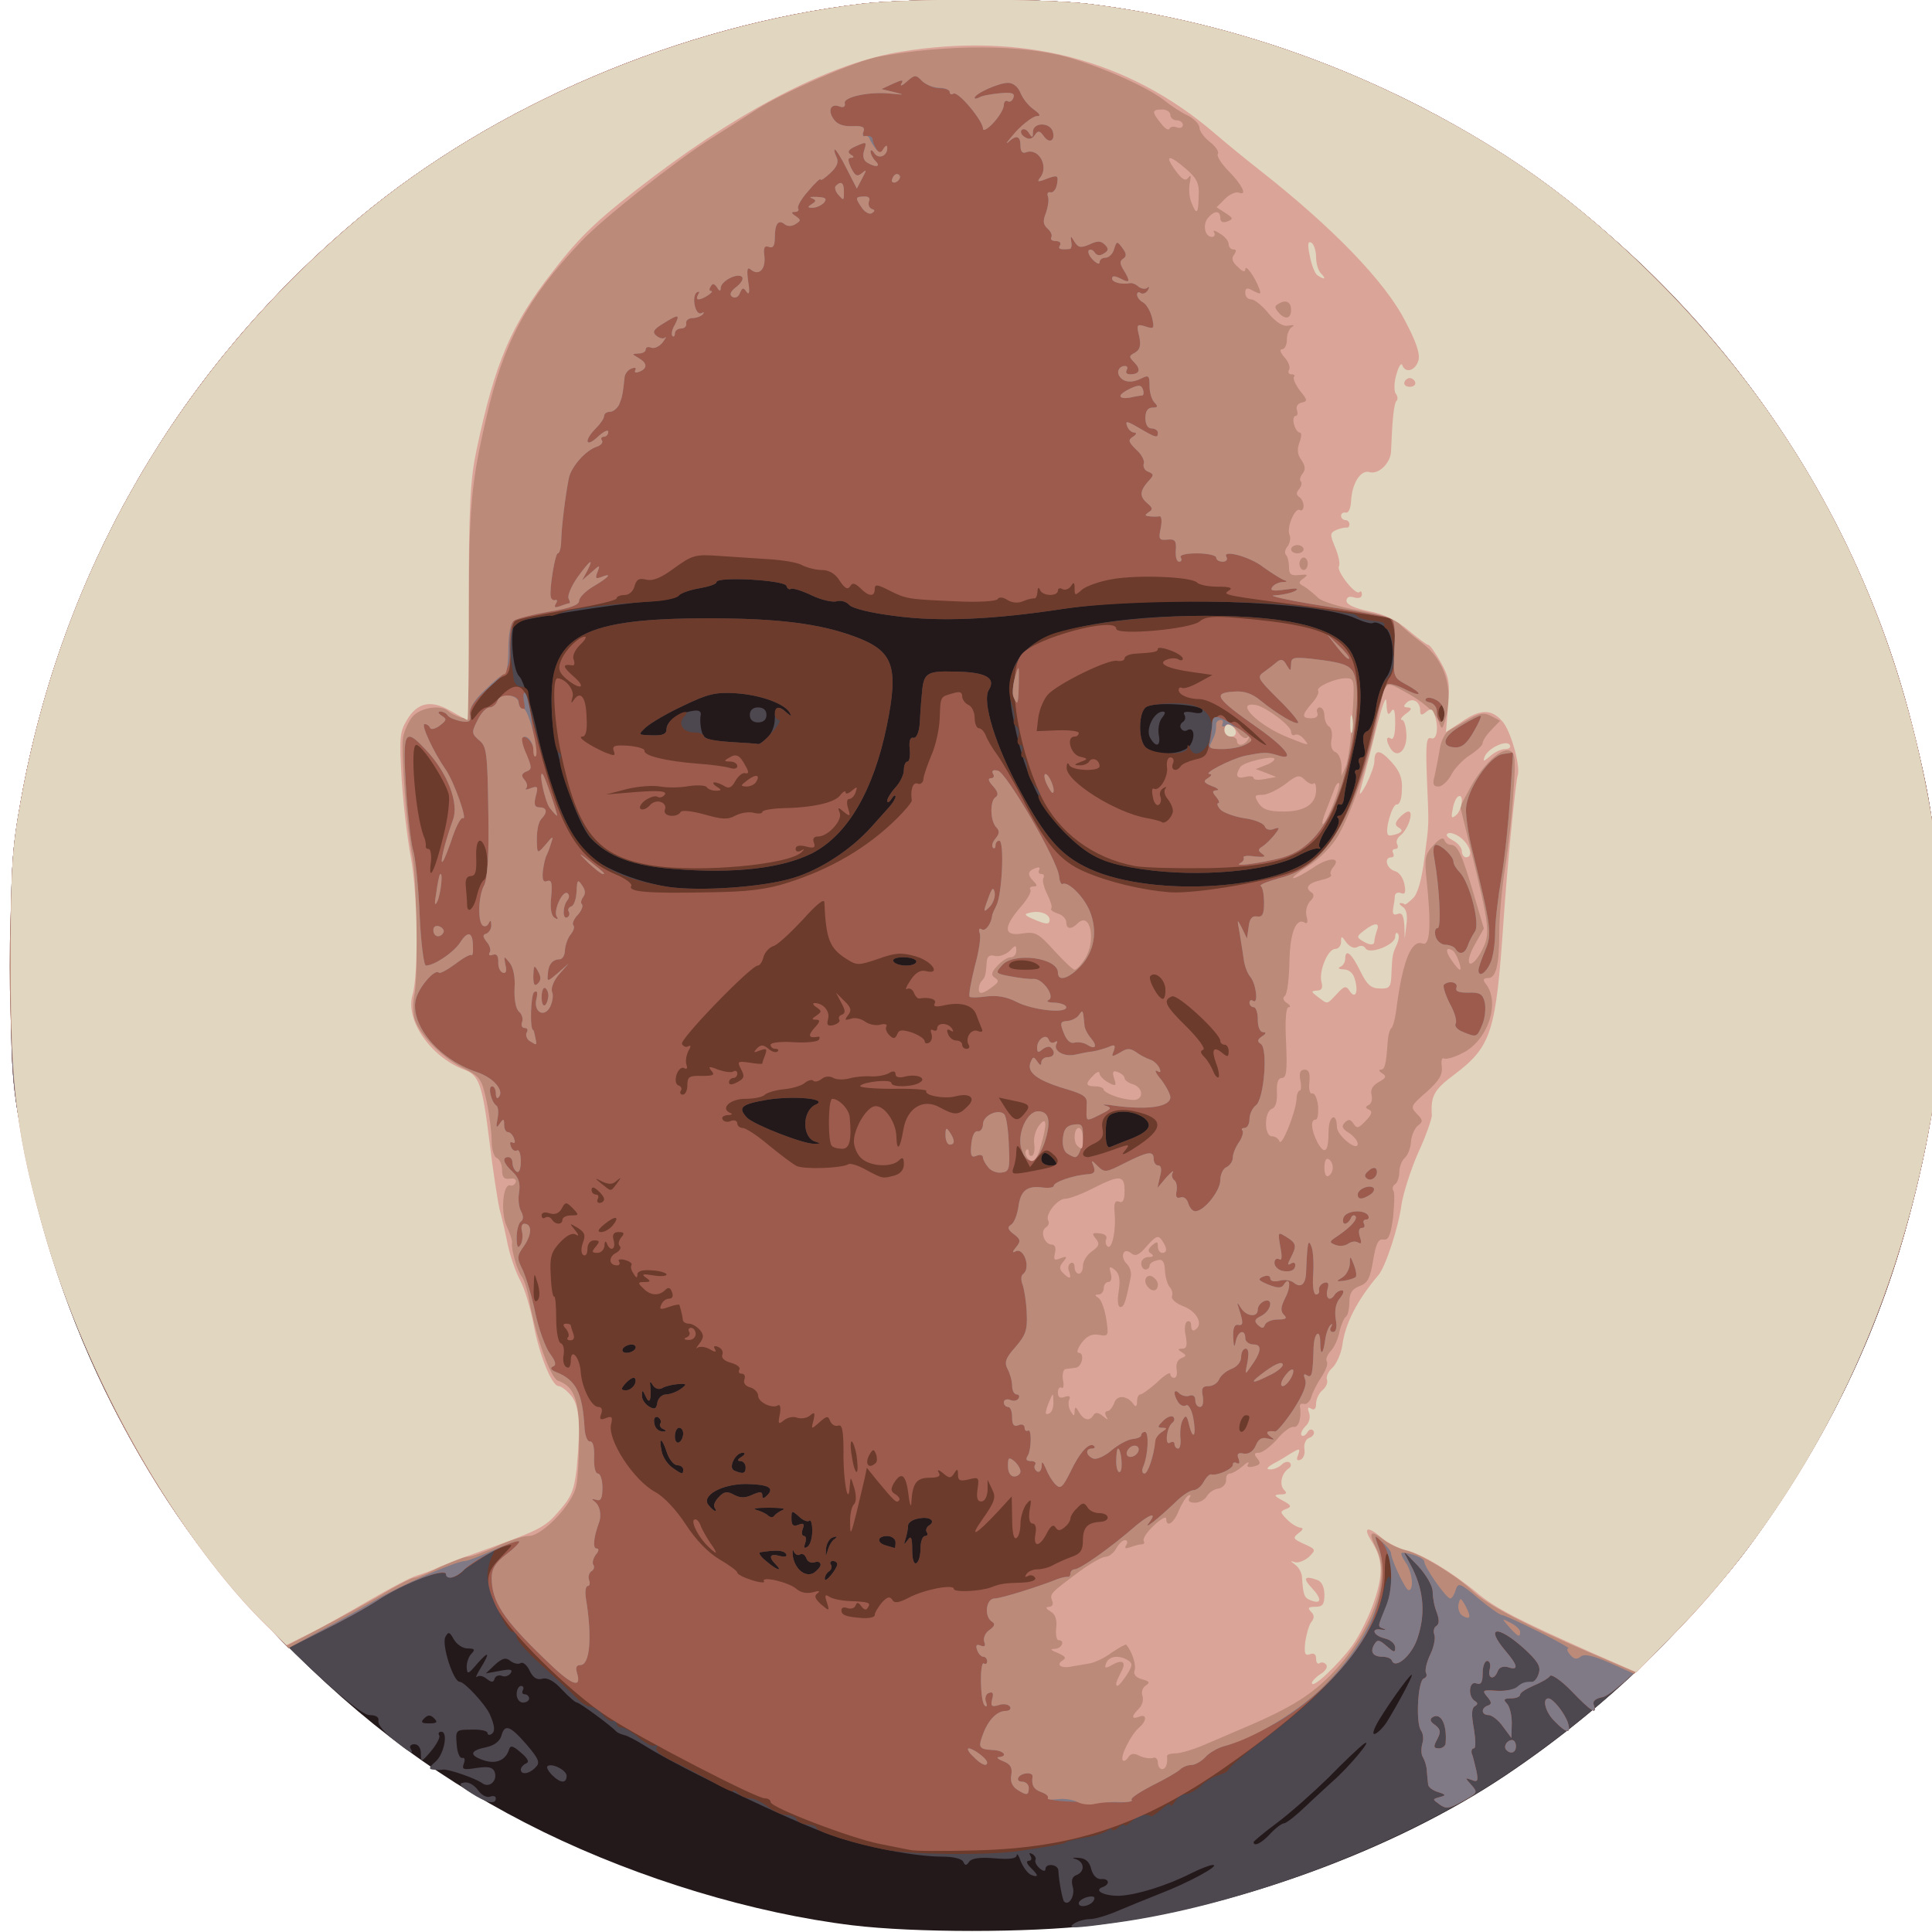 <svg id="outputsvg" xmlns="http://www.w3.org/2000/svg" style="transform: matrix(1, 0, 0, 1, 20.789, -1.012); transform-origin: 50% 50%; cursor: move; display: inline; transition: none 0s ease 0s;" width="464" height="464" viewBox="0 0 4640 4640" preserveAspectRatio="xMidYMid meet" title="circle-cropped.svg (76KB)"><g id="layer101" fill="#24191a" stroke="none">  <path d="M2027 4625 c-239 -29 -510 -111 -742 -224 -239 -117 -432 -259 -636 -468 -324 -332 -536 -747 -620 -1218 -21 -115 -24 -161 -24 -395 0 -234 3 -280 24 -395 99 -554 381 -1040 813 -1401 325 -271 772 -462 1208 -514 109 -13 431 -13 540 0 273 33 543 116 796 245 583 298 1024 850 1184 1482 56 221 65 304 65 588 -1 283 -9 353 -66 579 -138 548 -486 1034 -974 1361 -270 181 -655 321 -992 360 -153 18 -427 18 -576 0z"></path>  </g> <g id="layer102" fill="#4d474f" stroke="none">  <path d="M2560 4620 c8 -5 25 -10 37 -10 12 0 42 -9 65 -19 24 -10 70 -29 103 -42 68 -26 147 -69 127 -69 -7 0 -30 9 -52 20 -59 30 -131 52 -172 54 -37 1 -64 -13 -40 -21 18 -7 15 -21 -5 -19 -10 0 -19 -9 -23 -24 -4 -17 -13 -26 -30 -27 -15 -1 -18 0 -7 3 21 7 22 30 2 38 -11 4 -14 13 -9 30 5 21 -10 45 -21 34 -4 -3 -13 -51 -14 -75 -1 -15 -31 -18 -31 -3 0 6 -6 5 -14 -2 -8 -7 -12 -16 -10 -20 2 -4 -1 -10 -7 -14 -8 -4 -9 -3 -5 4 4 7 2 12 -4 12 -7 0 -5 7 4 16 20 19 20 25 2 18 -8 -3 -19 -18 -25 -32 -5 -15 -10 -22 -10 -15 -1 8 -18 10 -53 7 -35 -3 -55 0 -61 8 -7 10 -10 10 -14 1 -3 -8 -24 -13 -51 -13 -65 0 -184 -23 -262 -50 -98 -34 -364 -161 -450 -215 -22 -14 -45 -26 -52 -27 -7 -2 -15 -5 -18 -8 -14 -15 -89 -70 -95 -70 -4 0 -20 -14 -36 -31 -19 -21 -36 -30 -48 -26 -13 3 -22 -3 -30 -20 -6 -13 -16 -21 -21 -18 -6 4 -17 1 -25 -5 -11 -9 -19 -7 -37 9 l-22 21 33 -6 c26 -5 32 -4 27 5 -5 7 -14 10 -21 7 -8 -3 -16 0 -18 7 -3 9 -7 9 -19 0 -8 -7 -19 -9 -23 -5 -5 4 -1 -5 8 -20 24 -39 21 -44 -8 -11 -22 26 -24 26 -25 7 0 -11 5 -25 12 -32 9 -9 7 -12 -10 -12 -12 0 -26 -10 -33 -22 -10 -18 -13 -19 -20 -6 -10 18 19 108 34 108 12 0 62 55 72 77 13 29 14 43 4 49 -5 3 -9 1 -9 -3 0 -5 -17 -9 -38 -8 -38 0 -39 1 -36 35 1 19 7 34 13 33 6 -2 8 4 4 14 -5 14 -1 15 31 10 28 -4 38 -2 43 9 8 21 -12 40 -29 28 -16 -12 -83 -35 -95 -33 -4 1 -15 1 -23 0 -12 -1 -11 -5 5 -19 21 -18 31 -72 14 -72 -6 0 -8 4 -5 9 3 4 -6 21 -19 37 -24 28 -25 28 -25 7 0 -14 -6 -23 -16 -23 -8 0 -12 5 -9 10 10 17 -1 11 -41 -21 -22 -17 -38 -37 -36 -45 2 -9 -6 -14 -22 -14 -31 0 -254 -212 -353 -335 -248 -309 -413 -675 -484 -1070 -21 -115 -24 -161 -24 -395 0 -234 3 -280 24 -395 99 -554 381 -1040 813 -1401 325 -271 772 -462 1208 -514 109 -13 431 -13 540 0 273 33 543 116 796 245 583 298 1024 850 1184 1482 56 221 65 304 65 588 -1 283 -9 353 -66 579 -139 550 -488 1036 -977 1362 -253 169 -632 312 -935 353 -101 14 -117 14 -97 1z m470 -215 c13 -14 28 -25 33 -25 5 0 28 -18 50 -39 23 -22 54 -50 68 -63 37 -32 99 -106 74 -89 -11 8 -50 45 -86 82 -37 36 -92 85 -123 108 -31 23 -56 44 -56 46 0 12 19 3 40 -20z m279 -267 c26 -42 61 -107 61 -114 0 -8 -47 56 -79 108 -14 24 -17 36 -9 33 7 -3 19 -15 27 -27z m-2287 -10 c-9 -9 -15 -9 -24 0 -9 9 -7 12 12 12 19 0 21 -3 12 -12z m968 -370 c0 -5 -5 -8 -11 -8 -5 0 -8 4 -4 9 3 5 1 12 -5 16 -5 3 -10 11 -10 18 0 12 29 -23 30 -35z m-40 1 c0 -6 -6 -9 -14 -6 -8 3 -17 -1 -20 -9 -3 -9 -10 -13 -15 -10 -5 4 -12 0 -15 -6 -2 -7 -4 -4 -3 8 4 32 29 54 50 43 9 -6 17 -15 17 -20z m-108 -1 c-18 -18 -14 -27 10 -20 13 3 19 1 15 -5 -6 -9 -24 -10 -62 -4 -5 1 1 11 14 21 25 22 42 27 23 8z m348 -39 c0 -16 5 -29 11 -29 5 0 8 -4 4 -9 -3 -5 -1 -12 5 -16 18 -11 2 -23 -25 -17 -14 2 -25 10 -25 17 0 8 -3 22 -6 32 -5 15 -4 15 5 3 8 -12 11 -7 11 23 0 23 4 36 10 32 6 -3 10 -19 10 -36z m-206 -22 c7 -6 6 -7 -4 -4 -8 2 -16 14 -17 28 -1 19 -1 20 4 4 3 -11 10 -24 17 -28z m-54 -19 c0 -17 -3 -28 -7 -25 -3 4 -15 0 -25 -10 -17 -15 -18 -15 -18 5 0 16 4 20 17 15 12 -5 15 -2 10 10 -3 9 -2 17 3 17 5 0 6 7 3 17 -4 11 -3 14 5 9 7 -4 12 -21 12 -38z m200 27 c0 -8 -9 -15 -20 -15 -25 0 -26 17 -2 23 9 3 18 5 20 6 1 0 2 -6 2 -14z m-270 -78 c8 -3 -7 -5 -35 -5 -27 0 -41 2 -30 5 11 3 24 9 29 14 6 5 12 5 15 0 3 -4 13 -11 21 -14z m-165 -6 c-3 -5 2 -16 11 -25 12 -13 20 -14 36 -5 15 8 27 8 44 0 18 -8 24 -8 24 1 0 9 3 9 12 0 18 -18 2 -26 -51 -27 -58 0 -109 28 -90 51 13 16 23 19 14 5z m-75 -91 c0 -5 -6 -10 -14 -10 -8 0 -19 -13 -25 -30 -12 -37 -20 -39 -13 -5 2 14 14 32 25 40 25 18 27 18 27 5z m150 -5 c0 -8 -6 -15 -12 -15 -9 0 -8 -4 2 -10 9 -6 10 -10 3 -10 -18 0 -36 37 -20 43 21 9 27 7 27 -8z m-150 -81 c0 -8 -4 -14 -10 -14 -5 0 -10 9 -10 21 0 11 5 17 10 14 6 -3 10 -13 10 -21z m-48 -11 c-6 -2 -10 -9 -7 -13 3 -5 1 -11 -5 -15 -5 -3 -10 0 -10 8 0 17 10 27 24 26 6 0 5 -3 -2 -6z m7 -83 c9 0 25 -6 35 -13 16 -12 15 -13 -6 -12 -13 1 -30 5 -37 9 -8 5 -17 3 -23 -5 -7 -12 -9 -11 -7 1 3 33 -2 45 -11 25 -7 -16 -9 -17 -9 -3 -1 9 7 21 17 27 13 8 18 6 20 -10 2 -10 11 -19 21 -19z m-75 -25 c3 -8 2 -15 -3 -15 -5 0 -14 7 -21 15 -10 12 -10 15 3 15 8 0 17 -7 21 -15z m1 -85 c3 -5 -1 -10 -9 -10 -8 0 -18 5 -21 10 -3 6 1 10 9 10 8 0 18 -4 21 -10z m1005 -455 c-7 -8 -16 -15 -21 -15 -5 0 -9 7 -9 15 0 9 9 15 21 15 18 0 19 -2 9 -15z m188 -50 c29 -12 42 -23 40 -34 -4 -20 -48 -36 -79 -28 -20 5 -24 13 -24 47 -1 24 3 39 10 36 5 -2 29 -12 53 -21z m-760 8 c-33 -9 -33 -74 0 -89 33 -14 -50 -22 -115 -12 -65 11 -73 19 -49 44 18 17 135 63 161 62 15 0 16 -1 3 -5z m242 -433 c0 -5 -14 -10 -31 -10 -17 0 -28 4 -24 10 3 6 17 10 31 10 13 0 24 -4 24 -10z m-294 -201 c65 -20 138 -68 187 -123 15 -17 34 -38 42 -47 8 -9 15 -20 15 -25 0 -5 -5 -2 -10 6 -5 8 -10 10 -10 4 0 -5 9 -20 20 -32 11 -12 20 -30 20 -42 0 -11 4 -20 9 -20 4 0 7 -13 5 -30 -2 -20 1 -29 9 -27 7 1 13 -12 15 -33 1 -19 3 -51 5 -70 4 -53 10 -58 81 -56 72 1 98 15 80 44 -17 27 16 135 76 244 59 109 95 150 154 180 143 74 456 60 552 -24 37 -33 67 -81 57 -92 -4 -3 -2 -6 4 -6 13 0 46 -86 38 -100 -3 -5 -2 -10 4 -10 6 0 8 -7 5 -15 -4 -8 -1 -15 6 -15 8 0 9 -10 5 -29 -4 -20 -2 -30 8 -34 8 -3 17 -26 21 -55 3 -27 15 -60 24 -73 24 -31 20 -106 -5 -124 -10 -7 -21 -11 -26 -8 -4 3 -22 -2 -40 -10 -91 -43 -487 -56 -702 -24 -170 26 -300 32 -409 17 -56 -7 -100 -18 -107 -26 -7 -8 -20 -12 -30 -9 -10 3 -37 -3 -60 -14 -23 -11 -45 -18 -50 -16 -4 3 -9 0 -11 -7 -5 -14 -168 -23 -168 -9 0 5 -19 11 -42 15 -23 4 -45 12 -49 17 -3 6 -37 13 -75 15 -70 4 -301 41 -316 50 -15 10 -9 112 8 129 10 9 30 73 45 143 34 150 82 258 130 294 42 30 114 58 183 69 75 11 229 1 302 -22z"></path>  <path d="M1598 2088 c-97 -7 -159 -30 -200 -74 -34 -38 -84 -190 -92 -281 -17 -201 53 -247 374 -247 170 0 270 13 355 45 90 34 103 71 74 213 -32 156 -94 262 -179 306 -71 36 -186 50 -332 38z m224 -315 c10 -9 18 -29 18 -45 0 -30 8 -35 29 -15 11 9 12 9 7 0 -12 -22 -70 -43 -129 -47 -49 -3 -67 1 -127 30 -39 18 -79 42 -90 52 -19 18 -19 18 15 19 27 1 35 -3 35 -16 0 -18 30 -38 65 -43 13 -2 19 2 17 11 -2 8 -1 25 2 37 5 20 13 23 69 27 34 2 64 4 66 5 3 1 13 -5 23 -15z"></path>  <path d="M1780 1718 c0 -11 7 -18 20 -18 13 0 20 7 20 18 0 11 -7 18 -20 18 -13 0 -20 -7 -20 -18z"></path>  <path d="M2725 2089 c-91 -14 -125 -28 -178 -78 -68 -63 -113 -162 -137 -299 -13 -77 -2 -120 41 -156 56 -47 216 -76 424 -76 209 0 324 31 353 95 24 52 25 126 2 225 -12 52 -22 105 -23 117 -1 11 -5 19 -9 16 -5 -2 -8 1 -8 7 0 6 -11 28 -24 49 -14 21 -22 42 -18 46 4 4 2 5 -3 4 -6 -2 -28 6 -50 18 -72 37 -236 51 -370 32z m113 -299 c13 -21 8 -45 -8 -35 -5 3 -11 1 -14 -4 -4 -5 -2 -12 4 -16 6 -4 7 -11 4 -17 -5 -7 2 -9 20 -6 17 4 25 1 23 -6 -4 -13 -117 -20 -135 -7 -18 11 -20 75 -3 95 20 24 93 21 109 -4z"></path>  <path d="M2741 1772 c-11 -20 10 -62 31 -62 7 0 6 5 -2 15 -7 8 -10 26 -8 40 6 29 -7 33 -21 7z"></path>  <path d="M2570 4572 c0 -5 9 -12 21 -15 13 -3 19 -1 16 6 -5 15 -37 22 -37 9z"></path>  <path d="M1110 4307 c-27 -17 -31 -23 -16 -25 10 -2 24 6 33 18 8 12 21 19 29 16 8 -3 14 -1 14 4 0 16 -23 11 -60 -13z"></path>  <path d="M1305 4264 c-9 -9 -14 -19 -11 -21 9 -9 46 9 46 23 0 19 -15 18 -35 -2z"></path>  <path d="M1230 4251 c0 -5 6 -12 13 -15 8 -3 4 -12 -13 -26 -18 -16 -25 -18 -28 -8 -8 27 -32 37 -63 26 -34 -12 -31 -23 9 -31 18 -4 31 -14 35 -26 8 -31 21 -26 61 20 30 35 33 44 21 55 -15 16 -35 18 -35 5z"></path>  <path d="M1220 4070 c0 -11 5 -20 11 -20 5 0 7 5 4 10 -3 6 -1 10 4 10 6 0 11 5 11 10 0 6 -7 10 -15 10 -8 0 -15 -9 -15 -20z"></path>  </g> <g id="layer103" fill="#6c3b2c" stroke="none">  <path d="M2110 4444 c-73 -13 -170 -44 -170 -53 0 -4 -10 -8 -22 -8 -13 -1 -24 -7 -26 -13 -2 -5 -13 -10 -24 -10 -11 0 -31 -9 -45 -20 -14 -11 -33 -20 -42 -20 -10 0 -22 -5 -29 -12 -7 -7 -12 -9 -12 -5 0 3 -21 -6 -47 -21 -27 -15 -70 -38 -96 -50 -30 -14 -45 -27 -41 -34 4 -6 3 -8 -3 -5 -6 4 -23 -5 -39 -18 -16 -14 -35 -25 -41 -25 -7 0 -13 -5 -13 -11 0 -5 -4 -8 -8 -5 -5 3 -16 -4 -25 -15 -9 -10 -23 -19 -30 -19 -7 0 -23 -10 -34 -22 -12 -13 -49 -47 -82 -77 -34 -30 -61 -61 -61 -68 0 -7 -5 -13 -10 -13 -15 0 -60 -100 -60 -133 0 -16 5 -37 10 -47 10 -19 9 -19 -24 1 -19 11 -40 27 -46 35 -14 16 -40 19 -40 5 0 -16 -101 23 -160 61 -30 20 -92 54 -137 76 l-81 41 -71 -75 c-282 -296 -493 -727 -572 -1169 -35 -192 -35 -598 0 -790 99 -554 381 -1040 813 -1401 325 -271 772 -462 1208 -514 109 -13 431 -13 540 0 273 33 543 116 796 245 237 121 414 254 609 456 333 346 540 759 622 1247 25 151 25 582 0 727 -68 390 -211 725 -439 1033 -92 125 -313 352 -350 359 -17 3 -25 10 -21 19 9 25 -7 15 -53 -33 -25 -26 -49 -42 -52 -37 -4 6 -22 16 -39 23 -18 8 -33 17 -33 22 0 5 -10 9 -22 9 -17 0 -19 3 -10 12 7 7 12 28 12 47 l-1 36 -20 -27 c-11 -16 -27 -28 -35 -28 -17 0 -19 -17 -1 -23 9 -3 9 -8 -2 -21 -13 -15 -11 -17 20 -15 19 2 41 -1 49 -6 15 -9 19 -11 39 -14 5 0 13 -10 16 -22 5 -16 -3 -29 -37 -60 -63 -56 -93 -52 -43 7 30 35 32 48 6 39 -12 -3 -21 0 -25 10 -8 22 -25 18 -19 -5 3 -11 0 -20 -6 -20 -6 0 -11 13 -11 30 0 22 -4 28 -15 24 -18 -7 -21 31 -4 42 8 5 8 8 0 13 -8 5 -8 22 -2 54 4 26 5 47 0 47 -5 0 -7 6 -5 13 3 6 7 25 11 41 5 24 3 28 -11 22 -17 -6 -17 -6 -1 12 16 18 15 19 -21 39 -32 18 -40 19 -55 8 -18 -13 -18 -13 0 -18 16 -4 15 -6 -4 -12 -13 -4 -24 -12 -24 -19 -1 -6 -2 -20 -3 -31 0 -11 -5 -26 -9 -33 -5 -7 -5 -21 -2 -33 4 -11 2 -25 -3 -32 -13 -17 -8 -120 7 -125 6 -2 8 -8 5 -13 -3 -6 1 -25 10 -44 9 -18 13 -40 10 -48 -3 -8 -1 -18 5 -21 7 -5 7 -15 1 -32 -6 -14 -10 -36 -10 -50 0 -14 -15 -40 -35 -62 l-36 -37 23 44 c27 55 31 110 11 168 -14 41 -53 74 -61 52 -2 -5 -12 -9 -22 -9 -24 0 -31 -12 -20 -30 7 -12 12 -11 29 4 18 16 21 17 21 4 0 -9 -11 -19 -25 -22 -28 -7 -35 -26 -7 -21 9 1 11 0 5 -2 -16 -6 -16 -3 6 -55 10 -25 15 -51 11 -63 -5 -15 -10 -8 -19 32 -27 112 -115 220 -278 345 -51 38 -93 74 -93 78 0 4 -10 10 -23 14 -12 3 -32 14 -44 26 -12 11 -29 20 -37 20 -8 0 -20 8 -25 18 -6 9 -11 13 -11 8 0 -5 -9 -1 -21 10 -12 10 -23 18 -25 17 -11 -8 -34 -1 -48 13 -9 8 -16 12 -16 8 0 -3 -7 -1 -15 6 -8 7 -15 9 -15 5 0 -4 -6 -3 -12 3 -7 5 -30 13 -52 16 -21 4 -42 8 -46 11 -8 5 -20 7 -110 21 -68 11 -256 10 -320 -2z m1341 -256 c4 -45 -11 -75 -31 -63 -8 5 -6 11 6 19 13 10 14 17 5 34 -10 18 -9 22 4 22 8 0 16 -6 16 -12z m-1461 -430 c0 -5 -5 -8 -11 -8 -5 0 -8 4 -4 9 3 5 1 12 -5 16 -5 3 -10 11 -10 18 0 12 29 -23 30 -35z m-40 1 c0 -6 -6 -9 -14 -6 -8 3 -17 -1 -20 -9 -3 -9 -10 -13 -15 -10 -5 4 -12 0 -15 -6 -2 -7 -4 -4 -3 8 4 32 29 54 50 43 9 -6 17 -15 17 -20z m-108 -1 c-18 -18 -14 -27 10 -20 13 3 19 1 15 -5 -6 -9 -24 -10 -62 -4 -5 1 1 11 14 21 25 22 42 27 23 8z m348 -39 c0 -16 5 -29 11 -29 5 0 8 -4 4 -9 -3 -5 -1 -12 5 -16 18 -11 2 -23 -25 -17 -14 2 -25 10 -25 17 0 8 -3 22 -6 32 -5 15 -4 15 5 3 8 -12 11 -7 11 23 0 23 4 36 10 32 6 -3 10 -19 10 -36z m-206 -22 c7 -6 6 -7 -4 -4 -8 2 -16 14 -17 28 -1 19 -1 20 4 4 3 -11 10 -24 17 -28z m-54 -19 c0 -17 -3 -28 -7 -25 -3 4 -15 0 -25 -10 -17 -15 -18 -15 -18 5 0 16 4 20 17 15 12 -5 15 -2 10 10 -3 9 -2 17 3 17 5 0 6 7 3 17 -4 11 -3 14 5 9 7 -4 12 -21 12 -38z m200 27 c0 -8 -9 -15 -20 -15 -25 0 -26 17 -2 23 9 3 18 5 20 6 1 0 2 -6 2 -14z m-270 -78 c8 -3 -7 -5 -35 -5 -27 0 -41 2 -30 5 11 3 24 9 29 14 6 5 12 5 15 0 3 -4 13 -11 21 -14z m-165 -6 c-3 -5 2 -16 11 -25 12 -13 20 -14 36 -5 15 8 27 8 44 0 18 -8 24 -8 24 1 0 9 3 9 12 0 18 -18 2 -26 -51 -27 -58 0 -109 28 -90 51 13 16 23 19 14 5z m-75 -91 c0 -5 -6 -10 -14 -10 -8 0 -19 -13 -25 -30 -12 -37 -20 -39 -13 -5 2 14 14 32 25 40 25 18 27 18 27 5z m150 -5 c0 -8 -6 -15 -12 -15 -9 0 -8 -4 2 -10 9 -6 10 -10 3 -10 -18 0 -36 37 -20 43 21 9 27 7 27 -8z m-150 -81 c0 -8 -4 -14 -10 -14 -5 0 -10 9 -10 21 0 11 5 17 10 14 6 -3 10 -13 10 -21z m-48 -11 c-6 -2 -10 -9 -7 -13 3 -5 1 -11 -5 -15 -5 -3 -10 0 -10 8 0 17 10 27 24 26 6 0 5 -3 -2 -6z m7 -83 c9 0 25 -6 35 -13 16 -12 15 -13 -6 -12 -13 1 -30 5 -37 9 -8 5 -17 3 -23 -5 -7 -12 -9 -11 -7 1 3 33 -2 45 -11 25 -7 -16 -9 -17 -9 -3 -1 9 7 21 17 27 13 8 18 6 20 -10 2 -10 11 -19 21 -19z m-75 -25 c3 -8 2 -15 -3 -15 -5 0 -14 7 -21 15 -10 12 -10 15 3 15 8 0 17 -7 21 -15z m1 -85 c3 -5 -1 -10 -9 -10 -8 0 -18 5 -21 10 -3 6 1 10 9 10 8 0 18 -4 21 -10z m1005 -455 c-7 -8 -16 -15 -21 -15 -5 0 -9 7 -9 15 0 9 9 15 21 15 18 0 19 -2 9 -15z m188 -50 c29 -12 42 -23 40 -34 -4 -20 -48 -36 -79 -28 -20 5 -24 13 -24 47 -1 24 3 39 10 36 5 -2 29 -12 53 -21z m-760 8 c-33 -9 -33 -74 0 -89 33 -14 -50 -22 -115 -12 -65 11 -73 19 -49 44 18 17 135 63 161 62 15 0 16 -1 3 -5z m242 -433 c0 -5 -14 -10 -31 -10 -17 0 -28 4 -24 10 3 6 17 10 31 10 13 0 24 -4 24 -10z m-294 -201 c65 -20 138 -68 187 -123 15 -17 34 -38 42 -47 8 -9 15 -20 15 -25 0 -5 -5 -2 -10 6 -5 8 -10 10 -10 4 0 -5 9 -20 20 -32 11 -12 20 -30 20 -42 0 -11 4 -20 9 -20 4 0 7 -13 5 -30 -2 -20 1 -29 9 -27 7 1 13 -12 15 -33 1 -19 3 -51 5 -70 4 -53 10 -58 81 -56 72 1 98 15 80 44 -17 27 16 135 76 244 59 109 95 150 154 180 143 74 456 60 552 -24 37 -33 67 -81 57 -92 -4 -3 -2 -6 4 -6 13 0 46 -86 38 -100 -3 -5 -2 -10 4 -10 6 0 8 -7 5 -15 -4 -8 -1 -15 6 -15 8 0 9 -10 5 -29 -4 -20 -2 -30 8 -34 8 -3 17 -27 21 -57 4 -29 15 -59 26 -70 14 -14 18 -30 15 -66 -1 -27 -8 -50 -14 -52 -6 -2 -9 -7 -7 -11 3 -4 -10 -8 -27 -9 -17 -2 -34 -6 -37 -10 -3 -4 -9 -7 -15 -7 -5 0 -50 -7 -100 -15 -126 -20 -447 -18 -590 3 -170 26 -300 32 -409 17 -56 -7 -100 -18 -107 -26 -7 -8 -20 -12 -30 -9 -10 3 -37 -3 -60 -14 -23 -11 -45 -18 -50 -16 -4 3 -9 0 -11 -7 -5 -14 -168 -23 -168 -9 0 5 -19 11 -42 15 -23 4 -45 12 -49 18 -4 5 -28 11 -55 13 -114 7 -197 17 -222 26 -15 6 -28 10 -30 9 -1 -1 -20 1 -42 5 -50 8 -65 33 -55 89 3 23 7 49 8 59 1 9 9 17 17 17 9 0 17 6 18 13 3 52 58 245 86 303 47 99 114 143 250 165 75 11 229 1 302 -22z"></path>  <path d="M1598 2088 c-97 -7 -159 -30 -199 -74 -27 -30 -84 -178 -74 -193 3 -5 1 -11 -4 -13 -14 -5 -23 -141 -12 -189 23 -101 112 -133 371 -133 170 0 270 13 355 45 90 34 103 71 74 213 -32 156 -94 262 -179 306 -71 36 -186 50 -332 38z m235 -328 c15 -16 23 -30 17 -30 -5 0 -10 -7 -10 -15 0 -18 11 -19 29 -2 11 9 12 9 7 0 -12 -22 -70 -43 -129 -47 -49 -3 -67 1 -127 30 -39 18 -79 42 -90 52 -19 18 -19 18 15 19 25 1 35 -3 35 -14 0 -9 8 -22 18 -29 21 -16 40 -18 25 -3 -17 17 -4 39 23 39 13 0 24 4 24 10 0 5 28 11 63 13 34 2 65 4 68 5 3 1 18 -11 32 -28z"></path>  <path d="M2725 2089 c-91 -13 -125 -28 -178 -78 -45 -42 -86 -101 -71 -101 4 0 -1 -9 -10 -19 -10 -11 -19 -31 -20 -45 0 -14 -5 -26 -10 -26 -4 0 -6 -7 -2 -15 3 -8 1 -15 -5 -15 -6 0 -8 -9 -4 -19 3 -11 1 -22 -5 -26 -6 -3 -8 -10 -5 -15 2 -4 0 -22 -6 -40 -24 -67 26 -146 109 -170 81 -24 224 -40 357 -40 209 0 324 31 353 95 24 52 25 126 2 225 -12 52 -22 105 -23 117 -1 11 -5 19 -9 16 -5 -2 -8 1 -8 7 0 6 -11 28 -24 49 -14 21 -22 42 -18 46 4 4 2 5 -3 4 -6 -2 -28 6 -50 18 -72 37 -236 51 -370 32z m106 -291 c0 -10 2 -10 6 0 13 33 53 -3 53 -47 0 -41 -30 -61 -90 -61 -30 0 -61 4 -68 9 -18 11 -20 75 -3 95 17 20 101 22 102 4z"></path>  <path d="M3597 4204 c-8 -8 1 -24 14 -24 5 0 9 7 9 15 0 15 -12 20 -23 9z"></path>  <path d="M3713 4135 c-22 -21 -31 -55 -15 -55 11 0 39 35 47 59 8 27 -4 25 -32 -4z"></path>  </g> <g id="layer104" fill="#9d5b4d" stroke="none">  <path d="M2165 4444 c-11 -2 -45 -9 -75 -15 -69 -14 -260 -87 -260 -100 0 -5 -6 -9 -14 -9 -20 0 -292 -140 -376 -195 -92 -59 -244 -210 -270 -267 -27 -60 -25 -79 13 -118 30 -31 31 -32 7 -25 -22 7 -44 20 -118 70 -10 7 -16 6 -19 -2 -6 -17 -95 16 -163 59 -30 20 -92 54 -137 76 l-81 41 -71 -75 c-282 -296 -493 -727 -572 -1169 -21 -115 -24 -161 -24 -395 0 -234 3 -280 24 -395 99 -554 381 -1040 813 -1401 325 -271 772 -462 1208 -514 109 -13 431 -13 540 0 273 33 543 116 796 245 237 121 414 254 609 456 333 346 540 759 622 1247 25 151 25 582 0 727 -68 390 -211 725 -439 1033 -92 125 -313 352 -350 359 -17 3 -25 10 -21 19 9 25 -7 15 -53 -33 -25 -26 -49 -42 -52 -37 -4 6 -22 16 -39 23 -18 8 -33 17 -33 22 0 5 -10 9 -22 9 -17 0 -19 3 -10 12 7 7 12 28 12 47 l-1 36 -20 -27 c-11 -16 -27 -28 -35 -28 -17 0 -19 -17 -1 -23 9 -3 9 -8 -2 -21 -13 -15 -11 -17 20 -15 19 2 41 -1 49 -6 15 -9 19 -11 39 -14 5 0 13 -10 16 -22 5 -16 -3 -29 -37 -60 -63 -56 -93 -52 -43 7 30 35 32 48 6 39 -12 -3 -21 0 -25 10 -8 22 -25 18 -19 -5 3 -11 0 -20 -6 -20 -6 0 -11 13 -11 30 0 22 -4 28 -15 24 -18 -7 -21 31 -4 42 8 5 8 8 0 13 -8 5 -8 22 -2 54 4 26 5 47 0 47 -5 0 -7 6 -5 13 3 6 7 25 11 41 5 24 3 28 -11 22 -17 -6 -17 -6 -1 12 16 18 15 19 -21 39 -32 18 -40 19 -55 8 -18 -13 -18 -13 0 -18 16 -4 15 -6 -4 -12 -13 -4 -24 -12 -24 -19 -1 -6 -2 -20 -3 -31 0 -11 -5 -26 -9 -33 -5 -7 -5 -21 -2 -33 4 -11 2 -25 -3 -32 -13 -17 -8 -120 7 -125 6 -2 8 -8 5 -13 -3 -6 1 -25 10 -44 9 -18 13 -40 10 -48 -3 -8 -1 -18 5 -21 7 -5 7 -15 1 -32 -6 -14 -10 -36 -10 -50 0 -14 -15 -40 -35 -62 l-36 -37 23 44 c27 55 31 110 11 168 -14 41 -53 74 -61 52 -2 -5 -12 -9 -22 -9 -24 0 -31 -12 -20 -30 7 -12 12 -11 29 4 18 16 21 17 21 4 0 -9 -11 -19 -25 -22 -28 -7 -35 -26 -7 -21 9 1 11 0 5 -2 -16 -6 -16 -3 4 -49 16 -39 19 -106 5 -130 -4 -7 -7 13 -7 44 0 139 -118 282 -383 467 -199 139 -364 194 -597 200 -77 2 -149 2 -160 -1z m1286 -256 c4 -45 -11 -75 -31 -63 -8 5 -6 11 6 19 13 10 14 17 5 34 -10 18 -9 22 4 22 8 0 16 -6 16 -12z m-1371 -308 c0 -6 8 -19 17 -30 13 -14 19 -16 25 -7 5 9 15 8 40 -5 38 -20 108 -33 108 -21 0 9 64 6 90 -4 21 -8 30 -10 73 -11 23 -1 36 -6 32 -12 -4 -6 -11 -7 -17 -4 -7 4 -8 2 -4 -4 4 -7 16 -12 27 -12 10 0 27 -4 37 -10 9 -5 29 -14 45 -20 21 -7 27 -16 27 -39 0 -32 11 -43 41 -45 26 -1 24 -21 -2 -21 -11 0 -24 -6 -28 -14 -8 -12 -12 -12 -25 2 -9 8 -16 20 -16 25 0 5 -6 15 -14 21 -11 9 -16 9 -22 0 -5 -8 -12 -3 -21 15 -17 33 -33 34 -27 1 3 -15 0 -25 -7 -25 -7 0 -10 -12 -7 -32 5 -28 4 -29 -9 -13 -7 11 -13 31 -13 46 0 15 -4 31 -10 34 -6 4 -10 -14 -10 -47 l-1 -53 -32 35 c-56 60 -72 67 -37 18 28 -40 32 -51 22 -70 l-11 -23 0 26 c-1 15 -7 26 -15 26 -10 0 -12 -9 -9 -30 4 -28 3 -29 -21 -23 -21 5 -26 3 -26 -11 0 -15 -2 -15 -9 -4 -8 13 -12 13 -27 0 -11 -9 -15 -9 -10 -1 5 8 -1 12 -22 12 -32 0 -41 13 -44 58 0 16 -4 8 -7 -18 -6 -48 -17 -56 -35 -27 -8 14 -8 20 4 27 8 5 12 12 8 15 -6 6 -9 4 -53 -49 l-24 -30 -5 25 c-3 13 -12 51 -20 84 -13 52 -15 55 -15 25 -1 -20 3 -40 9 -46 6 -6 6 -21 1 -39 -9 -29 -9 -29 -11 -5 -3 54 -16 -12 -15 -81 0 -52 -3 -68 -13 -64 -7 2 -15 -2 -19 -11 -5 -13 -8 -13 -26 3 -20 18 -20 17 -14 -5 4 -19 3 -21 -9 -11 -7 6 -21 8 -30 5 -9 -4 -23 -1 -32 6 -13 11 -15 9 -10 -14 3 -15 1 -25 -4 -22 -14 9 -48 -7 -48 -23 0 -8 -9 -17 -19 -20 -12 -3 -17 -11 -14 -19 3 -8 0 -14 -7 -14 -6 0 -8 -4 -5 -10 3 -5 -6 -12 -20 -16 -16 -4 -24 -12 -21 -19 3 -8 -2 -16 -10 -19 -9 -4 -12 -2 -8 5 5 8 1 8 -13 0 -11 -6 -24 -7 -29 -3 -5 4 -2 -1 5 -10 11 -15 11 -21 1 -33 -7 -8 -19 -15 -26 -15 -8 0 -15 -4 -15 -10 -1 -9 -3 -18 -8 -35 0 -2 -12 0 -26 5 -19 7 -23 6 -18 -5 3 -8 11 -15 19 -15 8 0 11 -6 7 -16 -4 -11 -9 -12 -16 -5 -15 15 -36 14 -53 -4 -14 -13 -13 -15 3 -15 15 0 16 -2 3 -11 -11 -8 -7 -9 18 -5 17 3 32 2 32 -2 0 -4 -16 -9 -35 -10 -23 -2 -35 2 -35 10 0 9 -3 9 -9 -2 -6 -8 -8 -17 -5 -21 2 -4 -5 -9 -16 -12 -11 -3 -18 -1 -14 4 3 5 1 9 -5 9 -19 0 -21 -19 -4 -29 10 -5 15 -13 11 -17 -5 -4 -3 -13 3 -21 9 -10 7 -13 -6 -13 -12 0 -16 6 -12 20 6 22 -8 28 -16 8 -3 -8 -6 -6 -6 5 -1 9 -8 17 -17 17 -14 0 -14 -3 -4 -15 10 -12 10 -15 -4 -15 -9 0 -16 8 -16 21 0 11 -4 18 -10 14 -5 -3 -6 -15 -1 -29 7 -18 5 -25 -12 -36 -21 -12 -21 -12 -7 5 10 12 10 16 2 11 -8 -5 -22 2 -38 19 -21 23 -25 35 -22 80 1 29 5 52 8 50 3 -2 5 22 5 53 0 31 5 57 11 59 6 2 9 14 7 27 -3 13 0 27 6 30 7 5 11 -2 11 -15 0 -33 22 -8 24 28 3 38 26 83 42 83 8 0 11 6 7 17 -5 13 -2 15 11 10 15 -6 17 -3 13 14 -10 37 54 136 107 164 20 11 50 43 72 77 24 37 54 68 81 84 24 14 43 28 43 32 0 4 16 12 35 18 19 6 32 7 29 3 -8 -14 60 2 78 18 10 9 25 12 40 8 14 -4 18 -3 11 2 -9 7 -7 13 8 27 20 17 21 17 14 -5 -6 -17 -4 -20 6 -13 8 5 28 9 44 10 52 2 56 4 49 15 -4 8 -9 7 -16 -2 -7 -10 -11 -11 -14 -2 -3 7 -12 9 -20 6 -8 -3 -14 -1 -14 5 0 12 10 16 50 19 17 1 30 -2 30 -7z m-44 -386 c-4 -20 -10 -34 -12 -31 -3 3 -2 21 2 41 3 21 9 35 11 32 3 -3 2 -21 -1 -42z m47 20 c3 -3 3 -13 0 -21 -5 -12 -7 -12 -14 -1 -15 23 -4 40 14 22z m891 -90 c8 -21 8 -24 -3 -24 -5 0 -11 9 -14 20 -6 24 8 27 17 4z m-1703 -339 c-9 -30 -9 -30 -10 10 -1 25 2 36 9 29 6 -6 6 -21 1 -39z m179 -140 c19 -23 8 -26 -19 -4 -16 13 -18 19 -8 19 8 0 20 -7 27 -15z m-120 -15 c0 -5 9 -10 21 -10 19 0 19 -1 4 -17 -16 -16 -18 -16 -27 1 -6 11 -16 15 -29 11 -11 -4 -19 -2 -19 5 0 6 4 9 9 5 5 -3 12 -1 16 5 8 13 25 13 25 0z m100 -49 c0 -5 -7 -14 -15 -21 -10 -9 -15 -9 -15 -1 0 6 5 11 11 11 5 0 7 5 4 10 -3 6 -1 10 4 10 6 0 11 -4 11 -9z m31 -38 c11 -15 11 -16 -1 -6 -9 9 -19 9 -34 2 -20 -10 -20 -10 -2 5 24 19 21 20 37 -1z m667 -19 c14 -4 22 -14 22 -27 0 -16 -3 -18 -12 -9 -17 17 -68 15 -90 -5 -10 -9 -18 -27 -18 -41 0 -30 29 -80 49 -84 22 -5 52 36 53 72 1 39 9 31 17 -17 9 -52 48 -75 88 -52 35 19 45 19 66 -3 21 -20 6 -33 -29 -24 -26 7 -76 -2 -70 -13 2 -3 -34 -6 -79 -5 -46 0 -82 -3 -80 -7 7 -10 75 -17 75 -7 0 11 51 10 68 -1 19 -11 -8 -22 -37 -14 -12 3 -21 1 -21 -6 0 -8 -6 -9 -17 -2 -10 5 -29 8 -43 7 -14 -1 -37 1 -51 5 -15 4 -32 3 -40 -2 -8 -4 -19 -3 -26 3 -8 6 -16 8 -20 5 -3 -4 -12 -2 -20 4 -7 7 -30 14 -51 16 -20 2 -41 8 -47 14 -5 5 -26 9 -46 9 -36 0 -61 23 -36 34 7 2 4 5 -6 5 -10 1 -16 5 -12 11 3 5 12 7 20 3 8 -3 15 0 15 6 0 6 6 11 13 11 7 0 35 18 62 41 27 22 57 45 67 50 17 9 108 6 125 -4 4 -3 24 3 43 14 40 21 38 21 68 13z m375 -20 c21 -7 22 -18 2 -34 -12 -10 -18 -8 -34 11 l-18 23 -16 -30 c-14 -26 -16 -26 -17 -7 0 12 -3 29 -7 39 -5 15 -2 16 33 10 21 -4 47 -9 57 -12z m142 -39 c50 -18 50 -18 34 2 -9 10 1 7 25 -9 73 -46 73 -72 0 -88 -50 -11 -84 7 -77 42 4 18 -2 27 -21 36 -27 12 -35 32 -13 32 6 -1 30 -7 52 -15z m-205 -90 c16 -19 12 -23 -29 -31 l-33 -7 17 27 c20 30 28 32 45 11z m-810 -68 c0 -20 5 -23 34 -22 28 0 33 -2 24 -12 -9 -11 -6 -12 16 -3 15 5 32 8 37 4 5 -3 9 0 9 5 0 6 -4 11 -10 11 -5 0 -10 5 -10 10 0 7 7 7 20 0 17 -9 18 -14 9 -31 -10 -19 -8 -20 20 -16 17 3 31 4 31 2 0 -2 3 -11 7 -21 5 -14 3 -16 -13 -10 -15 6 -16 5 -7 -5 10 -10 16 -9 28 1 8 7 18 10 22 6 3 -3 1 -6 -5 -6 -7 0 -12 -4 -12 -10 0 -5 24 -8 55 -6 31 2 58 -1 61 -6 3 -5 2 -8 -3 -7 -22 4 -24 -3 -8 -21 14 -15 15 -20 4 -20 -11 0 -11 -2 1 -10 13 -9 13 -11 0 -20 -8 -5 -10 -10 -5 -10 21 0 38 19 33 38 -4 15 -1 18 13 15 10 -3 17 -9 14 -13 -3 -5 0 -10 6 -12 9 -3 9 -10 -1 -28 l-13 -25 20 20 c16 15 18 23 9 34 -9 12 -8 13 6 9 9 -4 24 -1 34 6 9 7 26 11 37 8 11 -3 18 -1 15 4 -3 5 0 14 7 21 10 10 14 9 19 -2 4 -11 11 -12 36 -4 16 6 30 15 30 21 0 5 5 6 11 3 6 -4 8 -14 5 -22 -3 -8 -1 -11 4 -8 6 3 10 1 10 -4 0 -15 27 -14 36 1 4 7 3 8 -4 4 -8 -5 -10 -2 -6 8 3 9 12 16 20 16 8 0 14 5 14 10 0 6 5 10 11 10 5 0 8 -4 5 -9 -10 -16 5 -40 21 -34 11 4 14 2 9 -8 -3 -8 -9 -22 -12 -31 -8 -23 -37 -31 -75 -23 -22 5 -29 4 -25 -4 6 -10 -13 -16 -37 -12 -4 1 -10 -6 -13 -14 -3 -8 -11 -12 -16 -9 -6 4 -2 -6 8 -21 11 -17 23 -25 36 -22 38 10 17 -23 -23 -35 -35 -10 -49 -9 -91 6 -47 16 -51 16 -76 0 -41 -26 -49 -48 -53 -136 0 -10 -19 5 -52 42 -29 31 -60 60 -70 63 -10 3 -21 15 -24 26 -3 12 -9 21 -14 21 -16 0 -186 175 -182 188 3 6 9 9 15 6 7 -4 7 0 0 12 -5 11 -7 25 -4 33 3 8 0 11 -6 7 -6 -3 -14 4 -18 16 -4 13 -2 24 5 26 6 2 9 8 5 13 -3 5 0 9 5 9 6 0 11 -10 11 -23z m1270 -52 c-12 -33 -7 -43 15 -25 12 10 15 10 15 -4 0 -9 -4 -16 -10 -16 -5 0 -10 -4 -10 -9 0 -18 -102 -113 -116 -107 -23 9 -17 22 36 74 28 28 45 52 39 54 -8 3 -7 8 3 18 8 8 17 24 21 34 4 10 10 17 13 14 2 -3 0 -18 -6 -33z m-122 -180 c-2 -23 -24 -42 -36 -30 -7 7 19 55 30 55 4 0 7 -11 6 -25z m-304 -55 c-16 -16 -66 -17 -71 -2 -3 8 8 12 38 12 30 0 40 -3 33 -10z m-1349 -170 c4 -16 11 -32 16 -35 10 -7 12 -55 3 -79 -12 -30 -23 -16 -21 26 1 32 -2 43 -13 43 -10 0 -14 9 -12 25 1 14 3 33 3 43 0 26 17 11 24 -23z m746 -29 c104 -33 191 -84 262 -154 20 -20 37 -40 36 -44 -4 -25 3 -45 14 -40 7 3 14 -3 14 -12 1 -9 10 -34 19 -56 10 -22 19 -62 20 -88 2 -55 1 -52 32 -61 16 -5 22 -3 22 7 0 8 7 17 15 21 8 3 15 17 15 31 0 14 5 25 10 25 6 0 13 8 17 18 3 9 16 31 28 47 12 17 38 62 58 100 56 112 92 154 150 179 59 26 141 45 207 50 66 4 253 -29 305 -54 81 -39 129 -127 177 -323 16 -67 36 -129 44 -138 20 -23 19 -135 -1 -143 -9 -3 -86 -15 -173 -26 -229 -30 -228 -30 -211 -41 10 -6 2 -9 -26 -9 -23 0 -45 -4 -51 -10 -14 -14 -142 -19 -204 -8 -30 5 -63 17 -72 25 -17 15 -18 15 -18 -3 0 -15 -2 -16 -9 -5 -5 7 -14 10 -20 7 -6 -4 -11 -2 -11 3 0 15 -37 14 -43 -1 -3 -8 -6 -6 -6 4 -1 10 -4 17 -8 16 -5 0 -16 2 -27 7 -11 5 -26 4 -37 -3 -11 -7 -20 -8 -24 -2 -3 5 -48 8 -103 5 -112 -5 -116 -5 -159 -27 -28 -14 -33 -14 -33 -2 0 19 -15 18 -35 -3 -13 -12 -19 -13 -24 -4 -6 9 -13 5 -25 -13 -10 -17 -26 -26 -42 -26 -14 0 -35 -5 -47 -11 -11 -7 -48 -13 -81 -15 -34 -2 -88 -6 -121 -8 -55 -4 -63 -2 -106 29 -32 24 -52 32 -68 28 -17 -4 -23 -1 -28 16 -3 12 -13 21 -24 21 -11 0 -19 4 -19 8 0 5 -52 17 -115 27 -63 11 -121 22 -128 27 -7 4 -12 30 -12 68 1 47 -3 61 -16 65 -24 8 -79 72 -79 92 1 17 1 17 14 1 7 -10 18 -18 23 -18 5 0 20 -11 33 -25 35 -37 57 -33 68 13 68 292 106 368 210 413 24 10 41 23 37 28 -8 14 42 18 185 15 95 -1 141 -7 191 -23z m-827 -112 c11 -42 16 -87 13 -100 -9 -34 -64 -119 -78 -119 -16 0 -2 167 18 220 4 8 5 18 5 23 -1 4 2 7 7 7 4 0 7 14 5 32 -7 54 11 17 30 -63z m2406 -296 c0 -19 -3 -24 -10 -17 -6 6 -8 18 -4 27 9 24 14 21 14 -10z"></path>  <path d="M1673 3708 c-23 -26 -36 -58 -24 -58 5 0 11 8 14 18 4 9 14 27 23 40 9 12 14 22 12 22 -2 0 -14 -10 -25 -22z"></path>  <path d="M1343 3213 c4 -3 2 -12 -4 -20 -9 -9 -8 -13 0 -13 6 0 11 2 11 4 0 2 3 11 6 20 4 10 1 16 -7 16 -7 0 -9 -3 -6 -7z"></path>  <path d="M1628 3213 c6 -2 10 -9 6 -14 -3 -5 0 -9 5 -9 6 0 11 7 11 15 0 8 -8 15 -17 14 -11 0 -13 -3 -5 -6z"></path>  <path d="M1977 2753 c-10 -9 -9 -113 1 -113 17 0 41 26 42 45 5 53 0 75 -18 75 -10 0 -22 -3 -25 -7z"></path>  <path d="M1548 2080 c-135 -21 -182 -80 -222 -273 -17 -80 -21 -177 -8 -177 20 1 42 29 36 46 -4 14 -3 16 4 5 16 -22 29 -5 30 44 2 30 -2 45 -10 45 -15 0 16 21 54 38 23 9 26 9 21 -4 -4 -12 3 -14 35 -12 22 2 40 7 39 12 -2 12 51 25 127 31 32 2 67 7 77 10 11 4 19 2 19 -4 0 -6 -8 -11 -17 -11 -15 0 -16 -2 -3 -9 17 -11 26 -7 40 20 8 14 8 19 -1 17 -7 -2 -17 7 -24 19 -8 15 -15 19 -26 12 -8 -5 -18 -9 -24 -9 -5 0 -3 5 5 10 13 8 13 10 -2 10 -9 0 -19 -4 -22 -9 -3 -4 -23 -5 -43 -2 -21 4 -51 4 -68 1 -16 -3 -52 -1 -80 6 l-50 13 74 -6 c53 -4 72 -2 67 6 -4 6 -12 9 -17 6 -5 -4 -18 0 -30 8 -11 8 -16 18 -11 21 5 3 15 -1 22 -9 14 -17 43 -8 36 11 -6 16 29 20 38 5 3 -5 28 -2 57 6 42 12 56 13 74 3 13 -7 33 -10 44 -7 12 3 21 2 21 -2 0 -4 21 -8 48 -9 71 -1 126 -13 139 -31 7 -9 13 -12 13 -7 0 5 7 3 15 -4 13 -11 14 -10 9 4 -3 9 -10 16 -16 16 -5 0 -6 10 -2 22 6 20 5 21 -10 9 -14 -12 -16 -12 -10 2 7 18 -28 57 -52 57 -10 0 -14 5 -10 15 4 12 0 14 -19 9 -16 -4 -25 -2 -25 6 0 6 6 8 13 4 8 -5 9 -4 2 3 -30 31 -245 50 -357 33z"></path>  <path d="M2705 2081 c-101 -19 -184 -81 -226 -169 -60 -130 -83 -299 -45 -341 35 -39 226 -90 226 -60 0 17 180 1 201 -18 13 -11 33 -13 90 -8 244 21 289 51 289 196 0 121 -54 293 -107 341 -49 45 -112 61 -253 64 -74 1 -153 -1 -175 -5z m91 -135 c-1 -8 -7 -20 -14 -28 -6 -8 -8 -19 -4 -23 4 -5 2 -5 -5 -1 -7 4 -10 13 -7 20 3 8 1 17 -4 20 -5 3 -12 -5 -14 -19 -3 -13 -2 -22 2 -20 13 8 35 -27 32 -51 -2 -14 2 -24 8 -24 7 0 10 7 6 15 -6 16 9 21 19 6 3 -5 19 -12 35 -16 27 -6 30 -11 36 -56 6 -47 24 -64 39 -39 4 6 10 8 15 5 4 -3 13 2 20 11 7 8 27 24 44 36 24 15 22 11 -10 -18 -51 -48 -109 -84 -134 -84 -26 0 -50 -10 -50 -22 0 -5 3 -7 8 -5 4 3 22 -3 40 -13 l33 -18 -49 -7 c-59 -8 -85 -21 -60 -30 10 -4 22 -4 28 0 5 3 10 2 10 -2 0 -5 -13 -14 -30 -20 -16 -6 -30 -8 -30 -4 0 8 -8 9 -55 12 -14 1 -25 6 -25 11 0 5 -8 8 -18 6 -22 -4 -142 55 -166 81 -10 11 -20 35 -23 54 l-4 34 50 -2 c28 -1 51 2 51 6 0 5 -4 9 -10 9 -21 0 -10 42 12 48 21 5 21 6 2 13 -16 6 -16 8 -2 8 9 1 20 -4 23 -9 7 -12 25 -4 25 11 0 14 -68 11 -73 -3 -3 -7 -6 -4 -6 7 -1 33 118 108 193 121 17 3 32 7 35 9 8 8 29 -15 27 -29z"></path>  <path d="M1774 1875 c21 -16 32 -13 21 4 -3 6 -14 11 -23 11 -15 -1 -15 -2 2 -15z"></path>  <path d="M1340 1632 c-17 -14 -21 -24 -15 -40 7 -25 43 -62 59 -62 5 0 0 9 -12 20 -12 12 -19 27 -15 35 3 9 2 15 -3 14 -25 -4 -24 3 2 26 33 28 18 35 -16 7z"></path>  <path d="M3597 4204 c-8 -8 1 -24 14 -24 5 0 9 7 9 15 0 15 -12 20 -23 9z"></path>  <path d="M3713 4135 c-22 -21 -31 -55 -15 -55 11 0 39 35 47 59 8 27 -4 25 -32 -4z"></path>  </g> <g id="layer105" fill="#807a86" stroke="none">  <path d="M3437 4335 c-18 -13 -18 -13 0 -18 16 -4 15 -6 -4 -12 -13 -4 -24 -12 -24 -19 -1 -6 -2 -20 -3 -31 0 -11 -5 -26 -9 -33 -5 -7 -5 -21 -2 -33 4 -11 2 -25 -3 -32 -13 -17 -8 -120 7 -125 6 -2 8 -8 5 -13 -3 -6 1 -25 10 -44 9 -18 13 -40 10 -48 -3 -8 -1 -18 5 -21 7 -5 7 -15 1 -32 -6 -14 -10 -36 -10 -50 0 -14 -15 -40 -35 -62 l-36 -37 23 44 c27 55 31 110 11 168 -14 41 -53 74 -61 52 -2 -5 -12 -9 -22 -9 -24 0 -31 -12 -20 -30 7 -12 12 -11 29 4 18 16 21 17 21 4 0 -9 -11 -19 -25 -22 -28 -7 -35 -26 -7 -21 9 1 11 0 5 -2 -16 -6 -16 -3 5 -55 21 -50 14 -130 -13 -157 -14 -15 -15 -13 -4 17 17 48 6 132 -24 194 -43 88 -147 190 -242 237 -44 22 -92 43 -107 46 -14 4 -34 15 -44 26 -9 10 -25 19 -34 19 -9 0 -21 5 -27 11 -6 6 -36 23 -66 38 -31 16 -54 31 -50 35 4 3 -9 6 -28 6 -19 0 -47 -1 -64 -1 -69 0 -113 -4 -109 -11 2 -4 -5 -9 -16 -13 -18 -6 -24 -17 -21 -37 2 -12 -27 -10 -34 2 -3 6 1 10 9 10 9 0 16 7 16 15 0 18 -5 19 -28 4 -12 -8 -17 -20 -14 -35 3 -18 -2 -26 -19 -33 -13 -5 -18 -10 -11 -10 23 -2 12 -16 -14 -17 -34 -2 -36 -6 -24 -38 13 -35 34 -56 55 -56 9 0 13 -5 10 -10 -4 -6 -16 -8 -27 -4 -17 5 -20 3 -16 -14 4 -14 2 -19 -8 -15 -7 2 -10 12 -7 21 4 10 2 14 -3 9 -11 -10 -12 -107 -2 -101 5 3 8 0 8 -5 0 -6 -4 -11 -9 -11 -5 0 -12 -7 -15 -16 -4 -11 -2 -15 8 -11 10 4 13 1 9 -9 -3 -8 2 -21 12 -28 13 -9 15 -15 7 -20 -20 -12 -15 -56 6 -56 15 0 105 -28 152 -47 8 -3 18 -5 23 -5 4 1 7 -3 7 -8 0 -6 5 -10 10 -10 13 0 86 -52 138 -97 40 -35 63 -44 41 -15 -16 20 19 -7 64 -50 16 -16 35 -28 42 -28 8 0 19 -9 25 -20 6 -11 14 -19 18 -18 14 4 52 -13 52 -23 0 -6 4 -7 10 -4 6 3 7 -1 4 -10 -5 -12 -2 -16 12 -13 12 2 23 -5 29 -19 7 -17 15 -21 30 -17 16 4 17 3 5 -5 -13 -10 -8 -15 12 -12 4 0 24 -23 43 -52 24 -37 33 -60 29 -72 -5 -13 -4 -16 4 -11 12 7 14 -1 16 -66 1 -36 16 -48 16 -13 0 34 7 30 12 -7 2 -15 8 -31 13 -35 4 -4 5 -2 1 5 -4 6 -2 12 5 12 7 0 10 -11 6 -32 -3 -22 1 -39 11 -50 8 -10 10 -18 4 -18 -6 0 -14 5 -17 10 -11 18 -23 10 -18 -11 5 -16 2 -20 -8 -17 -8 3 -13 11 -12 17 2 6 -2 11 -7 11 -6 0 -9 -20 -7 -48 2 -26 0 -56 -4 -67 -8 -20 -10 -12 -13 62 -1 29 -13 38 -29 25 -7 -6 -23 -9 -35 -5 -13 3 -22 1 -22 -6 0 -6 -7 -8 -17 -4 -14 6 -12 9 12 19 22 9 32 9 37 1 15 -24 19 3 4 31 -11 22 -12 32 -3 41 8 8 5 11 -15 11 -15 0 -28 6 -31 13 -3 9 -7 9 -17 0 -9 -9 -8 -14 9 -22 24 -13 29 -44 6 -35 -8 4 -15 12 -15 20 0 20 -27 17 -40 -3 -10 -16 -11 -16 -5 2 11 34 10 40 -2 38 -9 -2 -13 8 -12 30 1 23 3 26 6 10 5 -26 23 -31 23 -8 0 8 9 15 20 15 21 0 19 18 -8 55 -13 19 -13 18 -7 -12 4 -21 3 -33 -4 -33 -6 0 -11 9 -11 20 0 12 -10 24 -24 29 -13 5 -26 17 -29 25 -4 9 -15 16 -25 16 -15 0 -18 5 -14 25 2 15 0 25 -7 25 -6 0 -11 -7 -11 -16 0 -10 -6 -14 -14 -11 -7 3 -19 0 -25 -6 -13 -13 -15 2 -2 22 5 7 13 11 19 7 5 -3 13 10 17 30 8 43 0 57 -10 17 -5 -22 -8 -25 -15 -12 -5 8 -7 27 -6 42 2 15 -1 27 -5 27 -5 0 -9 -5 -9 -11 0 -5 -5 -7 -11 -3 -13 8 -8 -38 6 -48 5 -4 6 -10 2 -14 -4 -4 -15 0 -24 9 -14 13 -14 17 -3 17 10 0 9 4 -4 13 -9 7 -16 17 -15 22 4 19 -14 75 -23 75 -6 0 -7 -8 -3 -17 12 -28 14 -83 4 -83 -5 0 -9 4 -9 8 0 4 -9 8 -20 9 -12 1 -34 13 -51 27 -16 14 -36 23 -44 20 -18 -7 -20 -24 -3 -24 6 0 8 -3 5 -6 -11 -11 -35 15 -57 62 -19 38 -24 42 -36 30 -8 -8 -18 -25 -23 -38 -8 -18 -10 -19 -10 -5 -1 10 -6 15 -11 12 -6 -4 -8 -11 -5 -16 4 -5 -1 -9 -10 -9 -11 0 -13 -4 -8 -12 10 -16 10 -68 1 -61 -5 2 -8 -1 -8 -7 0 -7 -7 -10 -15 -6 -11 4 -15 -1 -15 -19 0 -14 -4 -25 -10 -25 -5 0 -10 -5 -10 -11 0 -6 7 -9 15 -6 8 4 17 2 20 -3 4 -6 1 -10 -4 -10 -6 0 -11 -9 -11 -21 0 -11 -5 -29 -11 -40 -8 -16 -5 -26 19 -53 25 -29 29 -41 27 -82 -1 -27 -6 -57 -10 -68 -4 -10 -4 -21 1 -25 20 -14 2 -67 -19 -54 -7 4 -6 -1 2 -10 12 -15 12 -19 -5 -32 -15 -11 -16 -17 -6 -23 7 -5 14 -23 17 -42 5 -39 20 -52 58 -47 15 2 27 0 27 -4 0 -9 48 -26 84 -28 13 -1 16 -6 12 -18 -7 -17 -6 -17 10 -1 16 16 20 15 65 -8 56 -28 69 -30 69 -9 0 8 5 15 11 15 7 0 9 10 4 27 l-6 27 21 -25 c12 -13 19 -19 16 -12 -4 6 -2 14 3 18 5 3 8 15 6 26 -3 14 0 19 9 16 8 -3 16 3 19 14 3 10 10 19 17 19 21 0 60 -49 60 -75 0 -14 7 -28 15 -31 8 -4 15 -14 15 -23 0 -9 7 -26 15 -37 8 -12 11 -24 8 -28 -3 -3 -1 -6 5 -6 7 0 12 -10 12 -21 0 -12 7 -27 15 -33 20 -14 30 -137 12 -148 -9 -6 -8 -10 3 -18 10 -6 11 -10 3 -10 -8 0 -13 -13 -13 -30 0 -16 -4 -30 -10 -30 -5 0 -10 -5 -10 -11 0 -5 4 -8 9 -4 13 8 7 -41 -7 -58 -7 -8 -14 -27 -16 -43 -2 -16 -7 -45 -10 -64 -6 -33 -6 -33 6 -10 l12 25 4 -28 c2 -19 8 -27 20 -25 13 2 17 -5 17 -32 0 -19 -3 -38 -8 -41 -4 -3 16 -11 45 -19 109 -27 176 -135 228 -363 12 -53 26 -100 31 -103 5 -2 22 2 40 11 17 9 33 15 35 12 2 -2 -11 -12 -28 -21 -33 -18 -33 -18 -30 -87 3 -51 0 -70 -10 -74 -7 -3 -80 -16 -163 -29 -82 -13 -134 -25 -115 -25 19 -1 42 -6 50 -11 10 -6 3 -7 -24 -3 -28 4 -37 3 -32 -5 4 -7 15 -12 24 -13 14 0 14 -2 2 -6 -8 -4 -29 -17 -47 -30 -33 -26 -101 -43 -88 -24 3 6 -1 11 -9 11 -9 0 -16 -4 -16 -10 0 -5 -21 -10 -46 -10 -27 0 -43 4 -39 10 3 6 2 10 -4 10 -6 0 -9 -12 -8 -27 2 -23 -2 -28 -20 -26 -20 2 -22 -1 -16 -28 3 -16 2 -29 -3 -28 -5 1 -16 1 -24 0 -12 -1 -12 -3 -2 -10 10 -6 10 -10 -3 -21 -19 -16 -19 -29 1 -52 15 -16 15 -18 1 -24 -9 -3 -13 -12 -11 -19 3 -7 -5 -23 -18 -34 -19 -19 -20 -23 -8 -31 8 -5 10 -10 4 -10 -7 0 -15 -7 -18 -16 -5 -13 0 -12 29 5 41 24 45 25 45 11 0 -5 -7 -10 -15 -10 -9 0 -15 -9 -15 -25 0 -17 6 -25 17 -25 13 0 14 -3 5 -12 -7 -7 -12 -25 -12 -40 0 -25 -2 -27 -20 -18 -21 11 -42 10 -52 -5 -8 -11 -1 -25 13 -25 6 0 7 5 4 10 -3 6 0 10 8 10 23 0 27 -11 11 -28 -14 -14 -14 -16 1 -24 12 -7 15 -17 10 -40 -7 -28 -5 -29 15 -23 21 7 22 5 16 -21 -4 -16 -14 -33 -22 -37 -8 -4 -14 -13 -14 -18 0 -6 4 -8 9 -4 5 3 13 0 17 -7 4 -7 4 -10 -1 -6 -4 4 -14 3 -21 -2 -6 -6 -16 -10 -20 -9 -22 4 -44 -2 -44 -11 0 -7 6 -7 20 0 23 12 25 8 8 -20 -10 -16 -10 -22 -1 -28 8 -5 8 -12 -2 -25 -13 -18 -14 -17 -20 2 -3 12 -13 21 -21 21 -8 0 -14 5 -14 11 0 6 -7 3 -16 -6 -9 -9 -13 -19 -10 -23 4 -3 10 -1 14 5 5 8 13 9 22 3 12 -7 12 -12 3 -21 -10 -10 -18 -10 -37 -1 -21 9 -27 8 -36 -6 -10 -16 -10 -16 -8 0 2 9 0 17 -4 17 -23 2 -29 0 -23 -9 3 -5 -1 -10 -10 -10 -9 0 -14 -4 -11 -9 3 -5 -1 -14 -9 -21 -10 -9 -12 -18 -4 -37 5 -15 8 -32 5 -40 -3 -7 0 -12 7 -10 6 1 13 -8 15 -21 3 -20 1 -21 -24 -12 -22 9 -25 8 -17 -2 22 -27 -3 -73 -34 -61 -8 3 -13 -2 -13 -16 0 -24 -10 -27 -30 -8 -8 6 1 -5 19 -25 19 -21 42 -38 50 -38 11 0 8 -5 -7 -16 -13 -9 -27 -27 -32 -40 -6 -15 -18 -24 -30 -24 -22 0 -80 26 -80 36 0 3 5 2 11 -1 6 -4 28 -8 49 -10 30 -3 37 0 33 11 -3 8 -9 11 -14 8 -5 -3 -9 2 -9 10 0 8 -11 27 -25 42 -14 15 -25 21 -25 14 0 -19 -60 -91 -71 -84 -5 3 -9 1 -9 -4 0 -5 -11 -9 -24 -9 -14 0 -32 -8 -42 -17 -15 -16 -18 -16 -37 1 -11 10 -17 12 -13 5 6 -10 2 -10 -20 0 l-28 13 30 7 c27 7 26 7 -6 4 -52 -6 -116 8 -112 23 2 8 -3 11 -12 8 -22 -9 -30 10 -14 31 8 12 24 17 45 16 23 -1 30 2 26 13 -3 8 0 13 8 11 7 -2 13 2 14 7 0 6 4 16 9 24 7 11 10 11 17 0 6 -10 9 -10 9 -2 0 19 -21 27 -31 12 -5 -8 -9 -9 -9 -4 0 6 5 16 12 23 14 14 0 16 -21 3 -8 -5 -11 -16 -6 -30 6 -20 5 -20 -20 -9 -18 8 -22 14 -13 20 9 5 9 8 1 8 -8 0 -8 6 0 24 10 20 15 22 26 13 12 -10 12 -9 1 12 l-13 25 -24 -47 c-13 -26 -26 -47 -29 -47 -2 0 -1 8 4 17 6 13 2 24 -15 40 -13 12 -23 19 -23 15 0 -4 -13 8 -29 27 -17 19 -28 38 -25 43 3 4 -1 8 -8 8 -9 0 -9 3 2 10 13 9 13 11 0 19 -9 6 -19 6 -26 1 -15 -13 -24 -2 -24 31 0 20 -4 27 -14 23 -11 -4 -14 2 -11 23 3 31 -13 47 -32 32 -9 -8 -11 -2 -7 28 4 25 3 34 -4 25 -7 -11 -10 -11 -16 3 -3 9 -11 13 -18 9 -8 -5 -5 -13 11 -25 12 -10 17 -20 11 -24 -13 -8 -50 12 -50 28 0 8 -3 8 -9 -2 -6 -9 -11 -10 -15 -2 -4 6 -4 11 1 11 10 0 -19 20 -30 20 -5 0 -5 -5 -1 -12 4 -6 3 -8 -3 -5 -14 9 -4 58 11 50 6 -3 7 -2 3 3 -5 5 -16 9 -25 9 -9 0 -16 6 -15 13 2 6 -4 12 -12 12 -8 0 -15 5 -15 12 0 6 -3 9 -6 6 -3 -4 -1 -16 6 -27 13 -26 9 -26 -28 -3 -23 14 -27 20 -17 29 7 6 17 9 21 5 5 -4 2 1 -5 11 -8 10 -20 16 -28 13 -7 -3 -13 -1 -13 4 0 6 -8 10 -17 10 -17 1 -17 1 0 11 21 12 22 25 1 33 -8 3 -12 2 -9 -4 3 -6 -1 -7 -9 -4 -9 3 -17 14 -17 23 -4 39 -6 47 -13 64 -5 9 -14 17 -22 17 -8 0 -14 5 -14 10 0 6 -9 19 -20 30 -29 29 -25 48 5 20 14 -13 25 -18 25 -12 0 7 -5 12 -11 12 -5 0 -8 4 -4 9 3 5 -3 12 -13 15 -27 9 -62 49 -67 77 -8 41 -17 112 -18 147 0 17 -4 32 -8 32 -7 0 -22 94 -17 107 2 5 7 7 11 5 5 -1 5 3 1 9 -5 9 -2 10 10 6 10 -4 20 -7 22 -7 3 0 2 -5 -1 -11 -4 -5 5 -28 20 -50 31 -43 42 -51 24 -16 l-12 22 22 -19 c21 -19 22 -19 15 -1 -6 15 -4 17 9 12 28 -11 19 0 -18 22 -19 11 -35 27 -35 35 0 10 -22 18 -72 26 -40 7 -78 16 -85 22 -6 5 -11 32 -10 62 1 51 0 54 -48 97 -35 31 -49 50 -47 65 3 18 -1 21 -23 17 -14 -3 -28 -9 -31 -14 -3 -5 -11 -9 -17 -9 -7 0 -6 4 3 10 13 8 12 11 -5 24 -11 8 -21 10 -23 5 -2 -5 -8 -9 -13 -9 -10 0 21 67 51 110 20 29 53 123 41 116 -5 -3 -18 22 -29 57 -12 34 -21 55 -22 46 0 -14 12 -57 27 -99 15 -40 -13 -113 -65 -168 -51 -55 -56 -46 -48 88 4 65 12 134 17 152 6 18 13 88 16 156 3 67 10 122 15 122 20 0 66 -31 82 -55 19 -30 31 -26 31 10 1 14 -1 22 -4 20 -2 -3 -20 7 -38 21 -19 14 -37 24 -40 21 -8 -9 -41 26 -53 57 -22 60 48 150 145 182 41 14 67 46 51 61 -3 4 -6 -1 -6 -10 0 -9 -4 -17 -9 -17 -11 0 -2 38 10 46 5 3 6 17 3 32 -4 21 -3 24 5 12 9 -13 11 -13 11 3 0 9 4 17 9 17 5 0 12 7 15 16 3 8 2 12 -4 9 -6 -3 -7 1 -4 9 3 9 10 13 15 10 5 -3 9 9 9 26 0 18 -4 29 -10 25 -6 -3 -10 -13 -10 -21 0 -8 -4 -14 -10 -14 -16 0 -12 15 10 35 15 14 19 27 16 49 -3 16 -1 37 5 47 6 11 5 20 -1 24 -5 3 -10 21 -10 38 0 22 3 28 9 18 5 -7 6 -22 4 -32 -3 -10 -1 -19 5 -19 19 0 19 25 0 53 -18 25 -18 29 -3 59 8 18 22 64 30 103 8 38 24 82 35 97 14 19 16 28 7 31 -7 3 -5 8 7 13 49 19 64 50 69 134 1 19 7 34 13 33 7 -1 11 13 10 37 -1 24 3 40 9 40 6 0 11 15 11 34 0 26 -4 33 -15 29 -11 -3 -12 -2 -4 4 13 10 18 33 10 53 -12 33 -15 60 -5 60 6 0 6 6 -2 15 -6 8 -9 19 -6 24 4 5 1 13 -5 16 -5 4 -8 13 -5 21 3 8 1 14 -3 14 -5 0 -7 12 -5 28 16 95 10 162 -13 162 -10 0 -12 6 -8 19 12 40 -14 29 -76 -32 -102 -98 -129 -140 -129 -197 0 -21 9 -36 35 -56 20 -15 34 -29 31 -31 -7 -8 -112 46 -131 67 -19 21 -45 27 -45 11 0 -16 -101 23 -160 61 -30 20 -92 54 -137 76 l-81 41 -71 -75 c-282 -296 -493 -727 -572 -1169 -21 -115 -24 -161 -24 -395 0 -234 3 -280 24 -395 99 -554 381 -1040 813 -1401 325 -271 772 -462 1208 -514 109 -13 431 -13 540 0 273 33 543 116 796 245 237 121 414 254 609 456 333 346 540 759 622 1247 25 151 25 582 0 727 -68 390 -211 725 -439 1033 -92 125 -313 352 -350 359 -17 3 -25 10 -21 19 9 25 -7 15 -53 -33 -25 -26 -49 -42 -52 -37 -4 6 -22 16 -39 23 -18 8 -33 17 -33 22 0 5 -10 9 -22 9 -17 0 -19 3 -10 12 7 7 12 28 12 48 l-1 35 -20 -27 c-11 -16 -27 -28 -35 -28 -17 0 -19 -17 -1 -23 9 -3 9 -8 -2 -21 -13 -15 -11 -17 22 -14 19 1 41 -3 49 -9 13 -11 18 -13 37 -13 5 0 13 -9 16 -21 5 -16 -3 -29 -37 -60 -63 -56 -93 -52 -43 7 30 35 32 48 6 39 -12 -3 -21 0 -25 10 -8 22 -25 18 -19 -5 3 -11 0 -20 -6 -20 -6 0 -11 13 -11 30 0 22 -4 28 -15 24 -18 -7 -21 31 -4 42 8 5 8 8 0 13 -8 5 -8 22 -2 54 4 26 5 47 0 47 -5 0 -7 6 -5 13 3 6 7 25 11 41 5 24 3 28 -11 22 -17 -6 -17 -6 -1 12 16 18 15 19 -21 39 -32 18 -40 19 -55 8z m14 -147 c4 -45 -11 -75 -31 -63 -8 5 -6 11 6 19 13 10 14 17 5 34 -10 18 -9 22 4 22 8 0 16 -6 16 -12z m-216 -1120 c3 -3 1 -16 -4 -29 -9 -23 -10 -23 -10 -2 -1 12 -9 27 -18 32 -16 10 -15 10 4 8 12 -2 25 -6 28 -9z m-145 -29 c0 -6 -5 -7 -11 -3 -8 5 -8 1 0 -14 15 -29 14 -35 -10 -50 -21 -13 -21 -13 -15 23 5 25 4 35 -3 30 -6 -3 -11 1 -11 9 0 8 8 16 18 19 20 4 32 -1 32 -14z m151 -54 c8 5 9 1 4 -14 -4 -13 -2 -21 5 -21 6 0 8 -4 5 -10 -3 -5 -1 -10 5 -10 6 0 8 -4 5 -10 -10 -15 -52 -12 -59 5 -3 8 -1 15 3 15 5 0 11 -6 14 -12 2 -7 7 -10 11 -7 7 7 -8 25 -43 49 -20 13 -20 15 -4 21 10 4 23 2 30 -3 7 -5 17 -7 24 -3z m29 -115 c8 -5 11 -12 8 -16 -10 -9 -38 3 -38 16 0 12 10 13 30 0z m14 -62 c-3 -4 -11 -2 -18 5 -10 8 -11 14 -3 19 13 8 29 -11 21 -24z m255 -346 c7 -16 9 -40 6 -54 -5 -20 -12 -24 -40 -23 -23 0 -31 -3 -28 -12 5 -13 -18 -18 -30 -7 -3 3 3 23 14 45 12 21 18 43 14 49 -3 5 4 14 17 19 34 14 34 14 47 -17z m19 -147 c7 -14 12 -48 12 -74 0 -27 7 -86 15 -132 8 -46 17 -133 21 -192 l7 -109 -24 4 c-33 4 -89 89 -89 134 0 19 6 60 14 92 47 192 49 205 32 246 -9 21 -16 42 -16 47 0 18 17 8 28 -16z m-54 -42 c3 -10 11 -25 17 -34 14 -18 -12 -118 -36 -143 -8 -8 -15 -19 -15 -25 0 -13 -29 -41 -42 -41 -6 0 -8 13 -4 33 13 74 17 167 8 167 -6 0 -8 9 -5 20 3 11 14 20 24 20 10 0 21 5 24 10 9 15 22 12 29 -7z m14 -514 c13 -22 20 -39 17 -39 -3 0 -24 10 -45 23 -44 25 -53 51 -17 53 17 1 29 -9 45 -37z m-85 -74 c-10 -7 -22 -10 -28 -7 -5 4 -2 8 8 10 9 2 17 11 17 21 0 27 15 36 18 11 2 -12 -4 -27 -15 -35z m-947 -1357 c14 20 29 10 21 -13 -9 -21 -47 -20 -47 3 0 14 -2 15 -10 2 -5 -8 -12 -11 -17 -7 -4 5 -1 12 7 17 10 7 18 5 24 -4 8 -12 12 -12 22 2z"></path>  <path d="M2316 4219 c-11 -10 -15 -19 -10 -19 12 1 44 25 44 34 0 11 -15 5 -34 -15z"></path>  <path d="M3597 4204 c-8 -8 1 -24 14 -24 5 0 9 7 9 15 0 15 -12 20 -23 9z"></path>  <path d="M3713 4135 c-22 -21 -31 -55 -15 -55 11 0 39 35 47 59 8 27 -4 25 -32 -4z"></path>  <path d="M2400 3522 c0 -21 2 -22 15 -12 8 7 15 18 15 25 0 6 -7 12 -15 12 -9 0 -15 -10 -15 -25z"></path>  <path d="M2660 3511 c0 -17 2 -31 4 -31 8 0 13 51 5 56 -5 3 -9 -9 -9 -25z"></path>  <path d="M2686 3487 c3 -8 11 -14 18 -14 8 0 12 6 9 14 -3 7 -11 13 -19 13 -7 0 -11 -6 -8 -13z"></path>  <path d="M3062 3310 c7 -11 16 -20 21 -20 4 0 3 9 -3 20 -6 11 -15 20 -20 20 -6 0 -5 -9 2 -20z"></path>  <path d="M3005 3304 c33 -26 55 -36 55 -25 0 5 -14 17 -32 25 -39 20 -49 20 -23 0z"></path>  <path d="M2353 2805 c-7 -8 -13 -19 -13 -24 0 -6 -7 -8 -16 -4 -12 5 -15 -1 -12 -28 2 -21 8 -33 16 -31 6 1 12 -7 12 -17 0 -21 37 -38 51 -24 5 5 10 38 11 73 3 59 1 65 -17 67 -11 2 -26 -4 -32 -12z"></path>  <path d="M2433 2763 c-13 -36 12 -93 39 -93 27 0 32 23 17 72 -17 52 -43 61 -56 21z"></path>  <path d="M2542 2771 c-8 -5 -12 -21 -10 -37 2 -21 9 -30 26 -32 18 -3 22 1 22 21 0 29 -9 57 -19 57 -3 0 -12 -4 -19 -9z"></path>  <path d="M2250 2728 c0 -19 2 -20 10 -8 13 19 13 30 0 30 -5 0 -10 -10 -10 -22z"></path>  <path d="M2589 2683 c-1 -5 0 -18 0 -30 2 -18 -7 -24 -51 -37 -67 -20 -93 -39 -84 -63 6 -15 8 -15 16 -3 7 10 10 11 10 3 0 -7 7 -13 15 -13 16 0 20 -12 8 -23 -3 -4 -12 -2 -20 4 -10 9 -13 8 -13 -4 0 -20 22 -35 28 -19 2 7 9 9 14 6 6 -4 8 -2 5 3 -10 17 17 33 44 27 13 -3 33 -7 44 -8 11 -2 28 -7 38 -11 13 -6 16 -4 11 10 -6 15 -5 15 15 4 17 -11 24 -11 39 -1 9 7 25 15 34 18 9 3 19 13 22 21 4 9 2 11 -6 6 -7 -4 -3 6 10 21 12 16 22 35 22 42 0 23 -52 31 -130 21 -25 -4 -37 -4 -27 -1 17 5 16 8 -8 20 -31 16 -35 17 -36 7z"></path>  <path d="M2590 2510 c-8 -5 -22 -7 -30 -5 -10 3 -19 -5 -26 -23 -10 -25 -8 -28 9 -29 11 -1 24 -8 28 -15 9 -13 9 -13 13 28 1 6 7 19 15 28 17 20 11 29 -9 16z"></path>  <path d="M1251 2501 c-7 -5 -10 -14 -7 -20 4 -6 2 -11 -4 -11 -7 0 -10 -6 -7 -14 3 -8 0 -19 -7 -25 -8 -7 -12 -28 -11 -56 2 -27 -3 -51 -12 -62 -14 -17 -14 -17 -10 5 4 15 1 22 -6 19 -7 -2 -12 -14 -11 -26 0 -15 -4 -20 -13 -17 -8 3 -11 1 -8 -5 4 -5 1 -17 -7 -26 -10 -13 -10 -17 0 -20 6 -3 12 -12 11 -21 0 -11 -2 -12 -6 -4 -2 6 -9 10 -14 6 -13 -8 -11 -72 3 -97 8 -15 12 -71 10 -177 -2 -140 -4 -157 -22 -171 -18 -16 -19 -19 -4 -48 8 -17 21 -31 29 -31 7 0 16 -7 19 -16 7 -18 51 -16 51 3 0 6 4 15 9 20 5 4 7 -4 4 -19 -3 -15 -2 -25 2 -23 4 2 10 26 14 52 3 26 8 62 11 78 4 25 3 26 -3 6 -4 -14 -13 -26 -20 -29 -15 -5 -15 1 2 43 13 29 13 34 -1 39 -11 5 -13 10 -4 20 6 7 8 16 4 20 -4 4 1 4 11 0 17 -6 18 -4 12 19 -5 20 -3 27 9 27 17 0 20 11 6 26 -10 9 -14 35 -12 68 1 16 3 16 21 -5 17 -21 19 -21 13 -4 -3 11 -8 24 -11 30 -3 5 -7 22 -9 38 -2 21 1 28 10 24 11 -4 13 5 10 38 -3 27 0 45 8 50 7 5 10 4 5 -3 -8 -14 14 -63 26 -56 5 4 5 11 0 17 -12 15 -12 48 0 41 5 -3 6 -9 3 -14 -3 -4 0 -10 6 -12 7 -2 12 -18 13 -36 1 -28 3 -30 13 -15 8 11 9 20 3 28 -5 7 -7 15 -3 18 3 4 -1 15 -10 25 -10 10 -14 22 -11 25 4 4 1 13 -6 22 -7 8 -13 25 -14 38 0 12 -6 22 -13 22 -16 0 -27 12 -28 35 -2 20 -1 19 24 -2 l26 -23 -23 26 c-13 15 -20 33 -17 42 4 8 1 25 -5 37 -15 27 -41 10 -32 -22 3 -14 1 -19 -6 -14 -8 5 -11 91 -2 91 1 0 3 8 5 18 4 20 4 19 -14 8z m45 -106 c1 -8 -2 -17 -7 -21 -5 -3 -9 7 -9 22 0 27 12 26 16 -1z m-25 -62 c-9 -16 -10 -14 -11 12 0 21 3 26 11 18 8 -8 8 -16 0 -30z"></path>  <path d="M2420 2407 c-23 -12 -47 -16 -71 -13 -20 3 -38 3 -41 1 -3 -3 3 -35 12 -72 10 -36 16 -73 12 -81 -3 -9 -1 -13 5 -9 9 6 23 -14 25 -33 0 -3 5 -14 10 -24 14 -26 20 -156 7 -156 -5 0 -9 5 -9 12 0 6 -3 8 -6 5 -4 -4 -1 -14 6 -22 10 -12 10 -19 2 -27 -15 -15 -16 -65 -1 -73 7 -5 4 -14 -7 -26 -11 -12 -13 -19 -5 -19 7 0 9 -5 5 -11 -4 -7 1 -10 12 -7 20 4 145 218 147 255 1 11 5 19 8 17 13 -7 50 29 65 64 20 48 12 98 -22 134 -29 30 -54 37 -54 15 0 -36 -106 -50 -134 -18 -17 19 -17 20 21 27 21 4 46 7 55 6 22 -1 53 44 35 51 -6 3 0 6 16 6 15 1 27 6 27 11 0 16 -81 7 -120 -13z"></path>  <path d="M1020 2235 c0 -9 6 -12 15 -9 8 4 12 10 9 15 -8 14 -24 10 -24 -6z"></path>  <path d="M2352 2160 c9 -26 13 -30 16 -16 2 10 -3 26 -12 35 -15 15 -16 13 -4 -19z"></path>  <path d="M1027 2145 c3 -22 7 -42 9 -44 8 -9 2 45 -6 64 -7 14 -8 8 -3 -20z"></path>  <path d="M1392 2073 c-24 -24 -24 -25 -2 -8 42 33 44 35 37 35 -4 0 -19 -12 -35 -27z"></path>  <path d="M2958 2074 c6 -3 10 -9 8 -13 -3 -4 9 -6 27 -3 22 2 28 1 18 -6 -11 -8 -11 -11 0 -18 8 -5 21 -18 29 -28 14 -18 13 -19 -2 -14 -9 4 -19 1 -21 -6 -3 -8 -26 -17 -50 -20 -25 -4 -51 -14 -57 -21 -7 -8 -9 -15 -5 -15 4 0 2 -7 -5 -15 -10 -12 -10 -15 1 -16 8 0 3 -5 -11 -10 -20 -8 -22 -12 -10 -19 8 -5 11 -10 5 -10 -20 0 52 -37 85 -44 47 -9 51 -9 78 -1 42 14 23 -15 -44 -63 -107 -75 -114 -87 -60 -90 23 -2 43 5 62 21 42 34 85 59 91 54 2 -3 -19 -29 -48 -57 -50 -50 -52 -53 -33 -66 10 -7 24 -18 31 -24 9 -7 15 -5 22 8 10 16 10 16 11 -2 0 -16 6 -17 48 -13 91 11 101 16 108 56 10 51 -12 189 -43 272 -27 74 -67 124 -118 144 -29 13 -142 31 -117 19z"></path>  <path d="M1300 1942 c-12 -14 -29 -95 -17 -81 5 5 37 99 34 99 -2 0 -9 -8 -17 -18z"></path>  <path d="M2493 1884 c-6 -13 -7 -24 -3 -24 9 0 25 39 18 45 -2 2 -8 -7 -15 -21z"></path>  <path d="M2884 1784 c3 -9 6 -27 6 -41 0 -29 13 -27 67 10 30 20 31 23 16 35 -9 6 -34 12 -56 12 -32 0 -38 -3 -33 -16z"></path>  <path d="M2413 1674 c-3 -8 -1 -29 4 -47 9 -31 10 -30 9 15 -1 51 -3 57 -13 32z"></path>  <path d="M3191 1556 l-24 -31 28 27 c16 15 27 29 24 31 -2 3 -15 -10 -28 -27z"></path>  <path d="M2670 952 c0 -4 11 -12 24 -18 20 -9 26 -9 30 2 3 8 2 14 -2 15 -4 0 -17 2 -29 5 -13 2 -23 1 -23 -4z"></path>  <path d="M2047 497 c-14 -21 -13 -23 5 -24 13 -1 18 3 14 12 -2 7 0 15 7 18 8 2 8 5 0 10 -6 4 -18 -3 -26 -16z"></path>  <path d="M1929 491 c11 -7 11 -9 0 -14 -8 -2 -2 -4 13 -3 20 1 24 4 16 14 -6 6 -18 12 -27 12 -13 0 -13 -2 -2 -9z"></path>  <path d="M1991 467 c-6 -8 -8 -17 -4 -20 12 -12 19 -7 19 13 0 24 0 24 -15 7z"></path>  <path d="M2122 431 c2 -7 7 -12 11 -12 12 1 9 15 -3 20 -7 2 -11 -2 -8 -8z"></path>  </g> <g id="layer106" fill="#bc8a79" stroke="none">  <path d="M2567 4329 c-11 -6 -32 -9 -47 -7 -16 2 -27 1 -24 -3 2 -4 -5 -10 -16 -14 -18 -6 -24 -17 -21 -37 2 -12 -27 -10 -34 2 -3 6 1 10 9 10 9 0 16 7 16 15 0 18 -5 19 -28 4 -12 -8 -17 -20 -14 -35 3 -18 -2 -26 -19 -33 -13 -5 -18 -10 -11 -10 23 -2 12 -16 -14 -17 -34 -2 -36 -6 -24 -38 13 -35 34 -56 55 -56 9 0 13 -5 10 -10 -4 -6 -16 -8 -27 -4 -17 5 -20 3 -16 -14 4 -14 2 -19 -8 -15 -7 2 -10 12 -7 21 4 10 2 14 -3 9 -11 -10 -12 -107 -2 -101 5 3 8 0 8 -5 0 -6 -4 -11 -9 -11 -5 0 -12 -7 -15 -16 -4 -11 -2 -15 8 -11 10 4 13 1 9 -9 -3 -8 2 -21 12 -28 13 -9 15 -15 7 -20 -20 -12 -15 -56 6 -56 15 0 105 -28 152 -47 8 -3 18 -5 23 -5 4 1 7 -2 7 -8 0 -5 5 -10 10 -10 13 0 86 -52 138 -97 40 -35 63 -44 41 -15 -16 20 19 -7 64 -50 16 -16 35 -28 42 -28 8 0 19 -9 25 -20 6 -11 14 -19 18 -18 14 4 52 -13 52 -23 0 -6 4 -7 10 -4 6 3 7 -1 4 -10 -5 -12 -2 -16 12 -13 12 2 23 -5 29 -19 7 -17 15 -21 30 -17 16 4 17 3 5 -5 -13 -10 -8 -15 12 -12 4 0 24 -23 43 -52 24 -37 33 -60 29 -72 -5 -13 -4 -16 4 -11 12 7 14 -1 16 -66 1 -36 16 -48 16 -13 0 34 7 30 12 -7 2 -15 8 -31 13 -35 4 -4 5 -2 1 5 -4 6 -2 12 5 12 7 0 10 -11 6 -32 -3 -22 1 -39 11 -50 8 -10 10 -18 4 -18 -6 0 -14 5 -17 10 -11 18 -23 10 -18 -11 5 -16 2 -20 -8 -17 -8 3 -13 11 -12 17 2 6 -2 11 -7 11 -6 0 -9 -20 -7 -48 2 -26 0 -56 -4 -67 -8 -20 -10 -12 -13 62 -1 29 -13 38 -29 25 -7 -6 -23 -9 -35 -5 -13 3 -22 1 -22 -6 0 -6 -7 -8 -17 -4 -14 6 -12 9 12 19 22 9 32 9 37 1 15 -24 19 3 4 31 -11 22 -12 32 -3 41 8 8 5 11 -15 11 -15 0 -28 6 -31 13 -3 9 -7 9 -17 0 -9 -9 -8 -14 9 -22 24 -13 29 -44 6 -35 -8 4 -15 12 -15 20 0 20 -27 17 -40 -3 -10 -16 -11 -16 -5 2 11 34 10 40 -2 38 -9 -2 -13 8 -12 30 1 23 3 26 6 10 5 -26 23 -31 23 -8 0 8 9 15 20 15 21 0 19 18 -8 55 -13 19 -13 18 -7 -12 4 -21 3 -33 -4 -33 -6 0 -11 9 -11 20 0 12 -10 24 -24 29 -13 5 -26 17 -29 25 -4 9 -15 16 -25 16 -15 0 -18 5 -14 25 2 15 0 25 -7 25 -6 0 -11 -7 -11 -16 0 -10 -6 -14 -14 -11 -7 3 -19 0 -25 -6 -13 -13 -15 2 -2 22 5 7 13 11 19 7 5 -3 13 10 17 30 8 43 0 57 -10 17 -5 -22 -8 -25 -15 -12 -5 8 -7 27 -6 42 2 15 -1 27 -5 27 -5 0 -9 -5 -9 -11 0 -5 -5 -7 -11 -3 -13 8 -8 -38 6 -48 5 -4 6 -10 2 -14 -4 -4 -15 0 -24 9 -14 14 -15 17 -3 17 13 0 13 2 0 10 -8 5 -16 15 -16 22 -4 36 -18 78 -26 78 -6 0 -7 -8 -3 -17 12 -28 14 -83 4 -83 -5 0 -9 4 -9 8 0 4 -9 8 -20 9 -12 1 -34 13 -51 27 -16 14 -36 23 -44 20 -18 -7 -20 -24 -3 -24 6 0 8 -3 5 -6 -11 -11 -35 15 -57 62 -19 38 -24 42 -36 30 -8 -8 -18 -25 -23 -38 -8 -18 -10 -19 -10 -5 -1 10 -6 15 -11 12 -6 -4 -8 -11 -5 -16 4 -5 -1 -9 -10 -9 -11 0 -13 -4 -8 -12 10 -16 10 -68 1 -61 -5 2 -8 -1 -8 -7 0 -7 -7 -10 -15 -6 -11 4 -15 -1 -15 -19 0 -14 -4 -25 -10 -25 -5 0 -10 -5 -10 -11 0 -6 7 -9 15 -6 8 4 17 2 20 -3 4 -6 1 -10 -4 -10 -6 0 -11 -9 -11 -21 0 -11 -5 -29 -11 -40 -8 -16 -5 -26 19 -53 25 -29 29 -41 27 -82 -1 -27 -6 -57 -10 -68 -4 -10 -4 -21 1 -25 20 -14 2 -67 -19 -54 -7 4 -6 -1 2 -10 12 -15 12 -19 -5 -32 -15 -11 -16 -17 -6 -23 7 -5 14 -23 17 -42 5 -39 20 -52 58 -47 15 2 27 0 27 -4 0 -9 48 -26 84 -28 13 -1 16 -6 12 -18 -7 -17 -6 -17 10 -1 16 16 20 15 65 -8 56 -28 69 -30 69 -9 0 8 5 15 11 15 7 0 9 10 4 27 l-6 27 21 -25 c12 -13 19 -19 16 -12 -4 6 -2 14 3 18 5 3 8 15 6 26 -3 14 0 19 9 16 8 -3 16 3 19 14 3 10 10 19 17 19 21 0 60 -49 60 -75 0 -14 7 -28 15 -31 8 -4 15 -14 15 -23 0 -9 7 -26 15 -37 8 -12 11 -24 8 -28 -3 -3 -1 -6 5 -6 7 0 12 -10 12 -21 0 -12 7 -27 15 -33 20 -14 30 -137 12 -148 -9 -6 -8 -10 3 -18 10 -6 11 -10 3 -10 -8 0 -13 -13 -13 -30 0 -16 -4 -30 -10 -30 -5 0 -10 -5 -10 -11 0 -5 4 -8 9 -4 13 8 7 -41 -7 -58 -7 -8 -14 -27 -16 -43 -2 -16 -7 -45 -10 -64 -6 -33 -6 -33 6 -10 l12 25 4 -28 c2 -19 8 -27 20 -25 13 2 17 -5 17 -32 0 -19 -3 -38 -8 -41 -4 -3 16 -11 45 -19 109 -27 176 -135 228 -363 12 -53 26 -100 31 -103 5 -2 22 2 40 11 17 9 33 15 35 12 2 -2 -11 -12 -28 -21 -33 -18 -33 -18 -30 -87 3 -51 0 -70 -10 -74 -7 -3 -80 -16 -163 -29 -82 -13 -134 -25 -115 -25 19 -1 42 -6 50 -11 10 -6 3 -7 -24 -3 -28 4 -37 3 -32 -5 4 -7 15 -12 24 -13 14 0 14 -2 2 -6 -8 -4 -29 -17 -47 -30 -33 -26 -101 -43 -88 -24 3 6 -1 11 -9 11 -9 0 -16 -4 -16 -10 0 -5 -21 -10 -46 -10 -27 0 -43 4 -39 10 3 5 2 10 -4 10 -6 0 -9 -12 -8 -27 2 -23 -2 -28 -20 -26 -20 2 -22 -1 -16 -28 3 -16 2 -29 -3 -28 -5 1 -16 1 -24 0 -12 -1 -12 -3 -2 -10 10 -6 10 -10 -3 -21 -19 -16 -19 -29 1 -52 15 -16 15 -18 1 -24 -9 -3 -13 -12 -11 -19 3 -7 -5 -23 -18 -34 -19 -19 -20 -23 -8 -31 8 -5 10 -10 4 -10 -7 0 -15 -7 -18 -16 -5 -13 0 -12 29 5 41 24 45 25 45 11 0 -5 -7 -10 -15 -10 -9 0 -15 -9 -15 -25 0 -17 6 -25 17 -25 13 0 14 -3 5 -12 -7 -7 -12 -25 -12 -40 0 -25 -2 -27 -20 -18 -21 11 -42 10 -52 -5 -8 -11 -1 -25 13 -25 6 0 7 5 4 10 -3 6 0 10 8 10 23 0 27 -11 11 -28 -14 -14 -14 -16 1 -24 12 -7 15 -17 10 -40 -7 -28 -5 -29 15 -23 21 7 22 5 16 -21 -4 -16 -14 -33 -22 -37 -8 -4 -14 -13 -14 -18 0 -6 4 -8 9 -4 5 3 13 0 17 -7 4 -7 4 -10 -1 -6 -4 4 -14 3 -21 -2 -6 -6 -16 -10 -20 -9 -22 4 -44 -2 -44 -11 0 -7 6 -7 20 0 23 12 25 8 8 -20 -10 -16 -10 -22 -1 -28 8 -5 8 -12 -2 -25 -13 -18 -14 -17 -20 2 -3 12 -13 21 -21 21 -8 0 -14 5 -14 11 0 6 -7 3 -16 -6 -9 -9 -13 -19 -10 -23 4 -3 10 -1 14 5 5 8 13 9 22 3 12 -7 12 -12 3 -21 -10 -10 -18 -10 -37 -1 -21 9 -27 8 -36 -6 -10 -16 -10 -16 -8 0 2 9 0 17 -4 17 -23 2 -29 0 -23 -9 3 -6 -1 -10 -10 -10 -9 0 -14 -4 -11 -9 3 -5 -1 -14 -9 -21 -10 -9 -12 -18 -4 -37 5 -15 8 -32 5 -40 -3 -7 0 -12 7 -10 6 1 13 -8 15 -21 3 -20 1 -21 -24 -12 -22 9 -25 8 -17 -2 22 -27 -3 -73 -34 -61 -8 3 -13 -2 -13 -16 0 -24 -10 -27 -30 -8 -8 6 1 -5 19 -26 19 -20 42 -37 50 -37 11 0 8 -5 -7 -16 -13 -9 -27 -27 -32 -40 -6 -15 -18 -24 -30 -24 -22 0 -80 26 -80 36 0 3 5 2 11 -1 6 -4 28 -8 49 -10 30 -3 37 0 33 11 -3 8 -9 11 -14 8 -5 -3 -9 2 -9 10 0 8 -11 27 -25 42 -14 15 -25 21 -25 14 0 -19 -60 -91 -71 -84 -5 3 -9 1 -9 -4 0 -5 -11 -10 -24 -10 -14 0 -32 -7 -42 -16 -15 -16 -18 -16 -37 1 -11 10 -17 12 -13 5 6 -10 2 -10 -20 0 l-28 13 30 7 c27 7 26 7 -6 4 -52 -6 -116 8 -112 23 2 8 -3 11 -12 8 -22 -9 -30 10 -14 31 8 12 24 17 45 16 23 -1 30 2 26 13 -3 7 -2 13 3 11 5 -2 11 2 12 7 2 6 9 16 14 23 9 11 13 11 19 0 6 -9 9 -9 9 -1 0 19 -21 27 -31 12 -5 -8 -9 -9 -9 -4 0 6 5 16 12 23 14 14 0 16 -21 3 -8 -5 -11 -16 -6 -30 6 -20 5 -20 -20 -9 -18 8 -22 14 -13 20 9 5 9 8 1 8 -8 0 -8 6 0 24 10 20 15 22 26 13 12 -10 12 -9 1 12 l-13 25 -24 -47 c-13 -26 -26 -47 -29 -47 -2 0 -1 8 4 18 6 12 2 23 -15 39 -13 12 -23 19 -23 15 0 -4 -13 8 -29 27 -17 19 -28 38 -25 43 3 4 -1 8 -8 8 -9 0 -9 3 2 10 13 9 13 11 0 19 -9 6 -19 6 -26 1 -15 -13 -24 -2 -24 31 0 20 -4 27 -14 23 -11 -4 -14 2 -11 23 3 31 -13 47 -32 32 -9 -8 -11 -2 -7 28 4 25 3 34 -4 25 -7 -11 -10 -11 -16 3 -3 9 -11 13 -18 9 -8 -5 -5 -13 11 -25 12 -10 17 -20 11 -24 -13 -8 -50 12 -50 28 0 8 -3 8 -9 -2 -6 -9 -11 -10 -15 -2 -4 6 -4 11 1 11 10 0 -19 20 -30 20 -5 0 -5 -5 -1 -12 4 -6 3 -8 -3 -5 -14 9 -4 58 11 50 6 -3 7 -2 3 3 -5 5 -16 9 -25 9 -9 0 -16 6 -15 12 2 7 -4 13 -12 13 -8 0 -15 5 -15 12 0 6 -3 9 -6 6 -3 -4 -1 -16 6 -27 13 -26 9 -26 -28 -3 -23 14 -27 20 -17 29 7 6 17 9 21 5 5 -4 2 1 -5 11 -8 10 -20 16 -28 13 -7 -3 -13 -1 -13 4 0 6 -8 10 -17 10 -17 1 -17 1 0 11 21 12 22 25 1 33 -8 3 -12 2 -9 -4 3 -6 -1 -7 -9 -4 -9 3 -17 14 -17 23 -4 39 -6 47 -13 64 -5 9 -14 17 -22 17 -8 0 -14 5 -14 10 0 6 -9 19 -20 30 -29 29 -25 48 5 20 14 -13 25 -18 25 -12 0 7 -5 12 -11 12 -5 0 -8 4 -4 9 3 5 -3 12 -13 15 -27 9 -62 49 -67 77 -8 41 -17 112 -18 147 0 17 -4 32 -8 32 -7 0 -21 88 -17 105 2 6 7 9 11 7 5 -1 5 3 1 9 -5 9 -2 10 10 6 10 -4 20 -7 22 -7 3 0 2 -5 -1 -11 -4 -5 5 -28 20 -50 31 -43 42 -51 24 -16 l-12 22 22 -19 c21 -19 22 -19 15 -1 -6 15 -4 17 9 12 28 -11 19 0 -18 22 -19 11 -35 27 -35 35 0 10 -22 18 -72 26 -40 7 -79 17 -85 22 -8 6 -13 34 -13 69 0 33 -4 59 -9 59 -5 0 -26 17 -47 38 -26 24 -38 44 -36 58 3 18 -1 21 -23 17 -14 -3 -28 -9 -31 -14 -3 -5 -11 -9 -17 -9 -7 0 -6 4 3 10 13 8 12 11 -5 24 -11 8 -21 10 -23 5 -2 -5 -8 -9 -13 -9 -10 0 21 67 51 110 20 29 53 123 41 116 -5 -3 -18 22 -29 57 -12 34 -21 55 -22 46 0 -14 12 -57 27 -99 15 -40 -13 -113 -65 -168 -51 -55 -56 -46 -48 88 4 65 12 134 17 152 6 18 13 88 16 156 3 67 10 122 15 122 20 0 66 -31 82 -55 19 -30 31 -26 31 10 1 14 -1 22 -4 20 -2 -3 -20 7 -38 21 -19 14 -37 24 -40 21 -8 -9 -41 26 -53 57 -22 60 48 150 145 182 41 14 67 46 51 61 -3 4 -6 -1 -6 -10 0 -9 -4 -17 -9 -17 -11 0 -2 38 10 46 5 3 6 17 3 32 -4 21 -3 24 5 12 9 -13 11 -13 11 3 0 9 4 17 9 17 5 0 12 7 15 16 3 8 2 12 -4 9 -6 -3 -7 1 -4 9 3 9 10 13 15 10 5 -3 9 9 9 26 0 18 -4 29 -10 25 -5 -3 -10 -13 -10 -21 0 -8 -4 -14 -10 -14 -16 0 -12 15 10 35 15 14 19 27 16 49 -3 16 -1 37 5 47 6 11 5 20 -1 24 -5 3 -10 21 -10 38 0 22 3 28 9 18 5 -7 6 -22 4 -32 -3 -10 -1 -19 5 -19 19 0 19 25 0 53 -18 25 -18 29 -3 59 8 18 22 64 30 103 8 38 24 82 35 97 14 19 16 28 7 31 -7 3 -5 8 7 13 49 19 64 50 69 134 1 19 7 34 13 33 7 -1 11 13 10 37 -1 24 3 40 9 40 6 0 11 15 11 34 0 26 -4 33 -15 29 -11 -3 -12 -2 -4 4 13 10 18 33 10 53 -12 33 -15 60 -5 60 6 0 6 6 -2 15 -6 8 -9 19 -6 24 4 5 1 13 -5 16 -5 4 -8 13 -5 21 3 8 1 14 -3 14 -5 0 -7 12 -5 28 16 95 10 162 -13 162 -10 0 -12 6 -8 19 12 40 -14 29 -76 -32 -102 -98 -129 -140 -129 -197 0 -21 9 -36 35 -56 20 -15 33 -29 31 -31 -3 -3 -30 7 -62 21 -31 14 -61 26 -68 26 -21 0 -159 60 -215 94 -31 18 -90 52 -133 74 l-76 41 -71 -75 c-282 -296 -493 -727 -572 -1169 -35 -192 -35 -598 0 -790 99 -554 381 -1040 813 -1401 325 -271 772 -462 1208 -514 109 -13 431 -13 540 0 273 33 543 116 796 245 583 298 1024 850 1184 1482 56 221 65 304 65 588 -1 283 -9 353 -66 579 -96 381 -314 769 -582 1034 l-83 83 -58 -26 c-42 -18 -62 -23 -71 -15 -9 7 -16 6 -25 -5 -7 -8 -9 -15 -4 -15 5 0 -27 -18 -71 -40 -44 -22 -84 -40 -88 -40 -5 0 -31 -18 -57 -40 -45 -38 -49 -39 -55 -20 -3 11 -9 20 -13 20 -9 0 -62 -75 -62 -88 0 -9 -31 -21 -53 -22 -5 0 -1 10 7 22 17 23 22 68 8 68 -7 0 -42 -73 -42 -89 0 -4 -9 -16 -21 -26 -20 -19 -20 -19 -10 9 35 91 -15 221 -128 334 -64 65 -172 129 -243 147 -14 4 -34 15 -44 26 -9 10 -25 19 -34 19 -9 0 -21 5 -27 11 -6 6 -36 23 -66 38 -31 16 -54 31 -50 35 4 3 -9 6 -28 5 -19 -1 -45 1 -59 4 -14 4 -33 1 -43 -4z m668 -1261 c3 -3 1 -16 -4 -29 -9 -23 -10 -23 -10 -2 -1 12 -9 27 -18 32 -16 10 -15 10 4 8 12 -2 25 -6 28 -9z m-145 -29 c0 -6 -5 -7 -11 -3 -8 5 -8 1 0 -14 15 -29 14 -35 -10 -50 -21 -13 -21 -13 -15 23 5 25 4 35 -3 30 -6 -3 -11 1 -11 9 0 8 8 16 18 19 20 4 32 -1 32 -14z m151 -54 c8 5 9 1 4 -14 -4 -13 -2 -21 5 -21 6 0 8 -4 5 -10 -3 -5 -1 -10 5 -10 6 0 8 -4 5 -10 -10 -15 -52 -12 -59 5 -3 8 -1 15 3 15 5 0 11 -6 14 -12 2 -7 7 -10 11 -7 7 7 -8 25 -43 49 -20 13 -20 15 -4 21 10 4 23 2 30 -3 7 -5 17 -7 24 -3z m29 -115 c8 -5 11 -12 8 -16 -10 -9 -38 3 -38 16 0 12 10 13 30 0z m14 -62 c-3 -4 -11 -2 -18 5 -10 8 -11 14 -3 19 13 8 29 -11 21 -24z m255 -346 c7 -16 9 -40 6 -54 -5 -20 -12 -24 -40 -23 -23 0 -31 -3 -28 -12 5 -13 -18 -18 -30 -7 -3 3 3 23 14 45 12 21 18 43 14 49 -3 5 4 14 17 19 34 14 34 14 47 -17z m19 -147 c7 -14 12 -48 12 -74 0 -27 7 -86 15 -132 8 -46 17 -133 21 -192 l7 -109 -24 4 c-33 4 -89 89 -89 134 0 19 6 60 14 92 47 192 49 205 32 246 -9 21 -16 42 -16 47 0 18 17 8 28 -16z m-54 -42 c3 -10 11 -25 17 -34 14 -18 -12 -118 -36 -143 -8 -8 -15 -19 -15 -25 0 -13 -29 -41 -42 -41 -6 0 -8 13 -4 33 13 74 17 167 8 167 -6 0 -8 9 -5 20 3 11 14 20 24 20 10 0 21 5 24 10 9 15 22 12 29 -7z m14 -514 c13 -22 20 -39 17 -39 -3 0 -24 10 -45 23 -44 25 -53 51 -17 53 17 1 29 -9 45 -37z m-85 -74 c-10 -7 -22 -10 -28 -7 -5 4 -2 8 8 10 9 2 17 11 17 21 0 27 15 36 18 11 2 -12 -4 -27 -15 -35z m-947 -1357 c14 20 29 10 21 -13 -9 -21 -47 -20 -47 3 0 14 -2 15 -10 2 -5 -8 -12 -11 -17 -7 -4 5 -1 12 7 17 10 7 18 5 24 -4 8 -12 12 -12 22 2z"></path>  <path d="M2316 4219 c-11 -10 -15 -19 -10 -19 12 1 44 25 44 34 0 11 -15 5 -34 -15z"></path>  <path d="M3604 3909 c-19 -22 -19 -22 4 -10 12 6 22 16 22 21 0 15 -5 12 -26 -11z"></path>  <path d="M3491 3881 c-7 -5 -11 -17 -9 -27 4 -17 5 -17 17 4 14 27 12 35 -8 23z"></path>  <path d="M2400 3522 c0 -21 2 -22 15 -12 8 7 15 18 15 25 0 6 -7 12 -15 12 -9 0 -15 -10 -15 -25z"></path>  <path d="M2660 3511 c0 -17 2 -31 4 -31 8 0 13 51 5 56 -5 3 -9 -9 -9 -25z"></path>  <path d="M2686 3487 c3 -8 11 -14 18 -14 8 0 12 6 9 14 -3 7 -11 13 -19 13 -7 0 -11 -6 -8 -13z"></path>  <path d="M3062 3310 c7 -11 16 -20 21 -20 4 0 3 9 -3 20 -6 11 -15 20 -20 20 -6 0 -5 -9 2 -20z"></path>  <path d="M3005 3304 c33 -26 55 -36 55 -25 0 5 -14 17 -32 25 -39 20 -49 20 -23 0z"></path>  <path d="M2353 2805 c-7 -8 -13 -19 -13 -24 0 -6 -7 -8 -16 -4 -12 5 -15 -1 -12 -28 2 -21 8 -33 16 -31 6 1 12 -7 12 -17 0 -21 37 -38 51 -24 5 5 10 38 11 73 3 59 1 65 -17 67 -11 2 -26 -4 -32 -12z"></path>  <path d="M2433 2763 c-13 -36 12 -93 39 -93 27 0 32 23 17 72 -17 52 -43 61 -56 21z"></path>  <path d="M2542 2771 c-8 -5 -12 -21 -10 -37 2 -21 9 -30 26 -32 18 -3 22 1 22 21 0 29 -9 57 -19 57 -3 0 -12 -4 -19 -9z"></path>  <path d="M2250 2728 c0 -19 2 -20 10 -8 13 19 13 30 0 30 -5 0 -10 -10 -10 -22z"></path>  <path d="M2589 2683 c-1 -5 0 -18 0 -30 2 -18 -7 -24 -51 -37 -67 -20 -93 -39 -84 -63 6 -15 8 -15 16 -3 7 10 10 11 10 3 0 -7 7 -13 15 -13 16 0 20 -12 8 -23 -3 -4 -12 -2 -20 4 -10 9 -13 8 -13 -4 0 -20 22 -35 28 -19 2 7 9 9 14 6 6 -4 8 -2 5 3 -10 17 17 33 44 27 13 -3 33 -7 44 -8 11 -2 28 -7 38 -11 13 -6 16 -4 11 10 -6 15 -5 15 15 4 17 -11 24 -11 39 -1 9 7 25 15 34 18 9 3 19 13 22 21 4 9 2 11 -6 6 -7 -4 -3 6 10 21 12 16 22 35 22 42 0 23 -52 31 -130 21 -25 -4 -37 -4 -27 -1 17 5 16 8 -8 20 -31 16 -35 17 -36 7z"></path>  <path d="M2590 2510 c-8 -5 -22 -7 -30 -5 -10 3 -19 -5 -26 -23 -10 -25 -8 -28 9 -29 11 -1 24 -8 28 -15 9 -13 9 -13 13 28 1 6 7 19 15 28 17 20 11 29 -9 16z"></path>  <path d="M1251 2501 c-7 -5 -10 -14 -7 -20 4 -6 2 -11 -4 -11 -7 0 -10 -6 -7 -14 3 -8 0 -19 -7 -25 -8 -7 -12 -28 -11 -56 2 -27 -3 -51 -12 -62 -14 -17 -14 -17 -10 5 4 15 1 22 -6 19 -7 -2 -12 -14 -11 -26 0 -15 -4 -20 -13 -17 -8 3 -11 1 -8 -5 4 -5 1 -17 -7 -26 -10 -13 -10 -17 0 -20 6 -3 12 -12 11 -21 0 -11 -2 -12 -6 -4 -2 6 -9 10 -14 6 -13 -8 -11 -72 3 -97 8 -15 12 -71 10 -177 -2 -140 -4 -157 -22 -171 -18 -16 -19 -19 -4 -48 8 -17 21 -31 29 -31 7 0 16 -7 19 -16 7 -20 51 -15 51 6 1 8 6 14 11 13 12 -2 39 105 30 114 -3 4 -6 -3 -6 -15 0 -20 -17 -39 -26 -29 -3 3 1 21 10 40 13 32 13 36 -1 41 -11 5 -13 10 -4 20 6 7 8 16 4 20 -4 4 1 4 11 0 17 -6 18 -4 12 19 -5 20 -3 27 9 27 17 0 20 11 6 26 -10 9 -14 35 -12 68 1 16 3 16 21 -5 17 -21 19 -21 13 -4 -3 11 -8 24 -11 30 -3 5 -7 22 -9 38 -2 21 1 28 10 24 11 -4 13 5 10 38 -3 27 0 45 8 50 7 5 10 4 5 -3 -8 -14 14 -63 26 -56 5 4 5 11 0 17 -12 15 -12 48 0 41 5 -3 6 -9 3 -14 -3 -4 0 -10 6 -12 7 -2 12 -18 13 -36 1 -28 3 -30 13 -15 8 11 9 20 3 28 -5 7 -7 15 -3 18 3 4 -1 15 -10 25 -10 10 -14 22 -11 25 4 4 1 13 -6 22 -7 8 -13 25 -14 38 0 12 -6 22 -13 22 -16 0 -27 12 -28 35 -2 20 -1 19 24 -2 l26 -23 -23 26 c-13 15 -20 33 -17 42 4 8 1 25 -5 37 -15 27 -41 10 -32 -22 3 -14 1 -19 -6 -14 -8 5 -11 91 -2 91 1 0 3 8 5 18 4 20 4 19 -14 8z m45 -106 c1 -8 -2 -17 -7 -21 -5 -3 -9 7 -9 22 0 27 12 26 16 -1z m-25 -62 c-9 -16 -10 -14 -11 12 0 21 3 26 11 18 8 -8 8 -16 0 -30z"></path>  <path d="M2420 2407 c-23 -12 -47 -16 -71 -13 -20 3 -38 3 -41 1 -3 -3 3 -35 12 -72 10 -36 16 -73 12 -81 -3 -9 -1 -13 5 -9 9 6 23 -14 25 -33 0 -3 5 -14 10 -24 14 -26 20 -156 7 -156 -5 0 -9 5 -9 12 0 6 -3 8 -6 5 -4 -4 -1 -14 6 -22 10 -12 10 -19 2 -27 -15 -15 -16 -65 -1 -73 7 -5 4 -14 -7 -26 -11 -12 -13 -19 -5 -19 7 0 9 -5 5 -11 -4 -7 1 -10 12 -7 20 4 145 218 147 255 1 11 5 19 8 17 13 -7 50 29 65 64 20 48 12 98 -22 134 -29 30 -54 37 -54 15 0 -36 -106 -50 -134 -18 -17 19 -17 20 21 27 21 4 46 7 55 6 22 -1 53 44 35 51 -6 3 0 6 16 6 15 1 27 6 27 11 0 16 -81 7 -120 -13z"></path>  <path d="M1020 2235 c0 -9 6 -12 15 -9 8 4 12 10 9 15 -8 14 -24 10 -24 -6z"></path>  <path d="M2352 2160 c9 -26 13 -30 16 -16 2 10 -3 26 -12 35 -15 15 -16 13 -4 -19z"></path>  <path d="M1027 2145 c3 -22 7 -42 9 -44 8 -9 2 45 -6 64 -7 14 -8 8 -3 -20z"></path>  <path d="M1392 2073 c-24 -24 -24 -25 -2 -8 42 33 44 35 37 35 -4 0 -19 -12 -35 -27z"></path>  <path d="M2958 2074 c6 -3 10 -9 8 -13 -3 -4 9 -6 27 -3 22 2 28 1 18 -6 -11 -8 -11 -11 0 -18 8 -5 21 -18 29 -28 14 -18 13 -19 -2 -14 -9 4 -19 1 -21 -6 -3 -8 -26 -17 -50 -20 -25 -4 -51 -14 -57 -21 -7 -8 -9 -15 -5 -15 4 0 2 -7 -5 -15 -10 -12 -10 -15 1 -16 8 0 3 -5 -11 -10 -20 -8 -22 -12 -10 -19 8 -5 11 -10 5 -10 -20 0 52 -37 85 -44 47 -9 51 -9 78 -1 42 14 23 -15 -44 -63 -107 -75 -114 -87 -60 -90 23 -2 43 5 62 21 42 34 85 59 91 54 2 -3 -19 -29 -48 -57 -50 -50 -52 -53 -33 -66 10 -7 24 -18 31 -24 9 -7 15 -5 22 8 10 16 10 16 11 -2 0 -16 6 -17 48 -13 91 11 101 16 108 56 10 51 -12 189 -43 272 -27 74 -67 124 -118 144 -29 13 -142 31 -117 19z"></path>  <path d="M1300 1942 c-12 -14 -29 -95 -17 -81 5 5 37 99 34 99 -2 0 -9 -8 -17 -18z"></path>  <path d="M2493 1884 c-6 -13 -7 -24 -3 -24 9 0 25 39 18 45 -2 2 -8 -7 -15 -21z"></path>  <path d="M2889 1783 c9 -18 11 -25 11 -43 0 -5 5 -10 11 -10 5 0 7 4 4 10 -3 6 1 7 9 4 9 -3 27 3 41 14 25 20 25 21 6 31 -11 6 -36 11 -56 11 -31 0 -34 -2 -26 -17z"></path>  <path d="M2413 1674 c-3 -8 -1 -29 4 -47 9 -31 10 -30 9 15 -1 51 -3 57 -13 32z"></path>  <path d="M3191 1556 l-24 -31 28 27 c16 15 27 29 24 31 -2 3 -15 -10 -28 -27z"></path>  <path d="M2670 952 c0 -4 11 -12 24 -18 20 -9 26 -9 30 2 3 8 2 14 -2 15 -4 0 -17 2 -29 5 -13 2 -23 1 -23 -4z"></path>  <path d="M2047 497 c-14 -21 -13 -23 5 -24 13 -1 18 3 14 12 -2 7 0 15 7 18 8 2 8 5 0 10 -6 4 -18 -3 -26 -16z"></path>  <path d="M1929 491 c11 -7 11 -9 0 -14 -8 -2 -2 -4 13 -3 20 1 24 4 16 14 -6 6 -18 12 -27 12 -13 0 -13 -2 -2 -9z"></path>  <path d="M1991 467 c-6 -8 -8 -17 -4 -20 12 -12 19 -7 19 13 0 24 0 24 -15 7z"></path>  <path d="M2122 431 c2 -7 7 -12 11 -12 12 1 9 15 -3 20 -7 2 -11 -2 -8 -8z"></path>  </g> <g id="layer107" fill="#dba499" stroke="none">  <path d="M2760 4234 c0 -9 -6 -14 -12 -11 -7 2 -21 0 -32 -5 -13 -7 -21 -6 -27 3 -4 7 -10 11 -13 8 -8 -8 20 -63 39 -79 19 -16 19 -34 0 -26 -19 7 -19 -1 0 -20 8 -8 11 -22 8 -30 -3 -9 0 -20 8 -25 11 -7 9 -10 -9 -15 -15 -4 -21 -12 -18 -21 5 -12 -6 -46 -20 -62 -1 -2 -17 7 -35 19 -17 13 -41 24 -53 26 -11 2 -30 5 -41 7 -26 6 -41 -3 -24 -14 10 -6 7 -10 -11 -18 -18 -7 -20 -10 -7 -10 17 -1 25 -21 8 -21 -4 0 -7 -13 -5 -30 2 -20 -2 -32 -14 -39 -11 -7 -13 -10 -3 -11 7 0 11 -6 7 -15 -6 -16 -4 -18 66 -70 26 -19 54 -35 62 -35 8 0 20 -9 26 -20 6 -11 15 -20 21 -20 6 0 7 5 3 12 -5 8 -2 9 10 5 10 -4 22 -7 27 -7 6 0 8 -4 5 -8 -3 -5 8 -22 24 -37 17 -16 30 -23 30 -17 0 23 18 12 30 -18 7 -17 17 -33 23 -37 6 -3 7 -1 3 5 -5 8 0 12 13 12 11 0 24 -7 29 -16 5 -8 17 -17 28 -18 10 -2 18 -11 18 -20 -1 -9 3 -16 9 -16 6 0 19 -8 30 -17 11 -10 17 -13 14 -6 -5 7 0 9 13 6 16 -4 18 -8 9 -19 -9 -11 -8 -14 4 -14 8 0 28 -15 43 -32 15 -18 33 -32 41 -30 11 2 19 -23 14 -50 0 -5 4 -7 11 -5 6 1 14 -7 17 -18 3 -11 14 -32 24 -47 10 -15 16 -31 13 -37 -4 -5 1 -16 9 -25 8 -8 18 -29 21 -46 4 -17 11 -33 15 -36 5 -3 9 -19 9 -35 0 -22 6 -32 24 -39 20 -7 26 -19 33 -62 7 -40 12 -52 25 -50 12 2 17 -10 23 -53 3 -30 4 -59 1 -64 -4 -5 -2 -12 4 -16 5 -3 10 -17 10 -29 0 -13 6 -28 13 -34 7 -6 14 -23 15 -39 1 -15 9 -33 17 -39 12 -9 12 -13 -3 -28 -16 -17 -15 -19 23 -52 30 -27 39 -41 37 -61 -2 -14 0 -23 5 -20 4 3 24 -2 43 -12 62 -29 94 -122 57 -168 -7 -9 -5 -13 6 -13 19 0 27 -30 27 -110 0 -36 6 -105 14 -155 8 -49 17 -132 20 -183 6 -79 4 -93 -9 -98 -21 -8 -66 35 -96 91 l-23 43 22 89 c50 204 51 216 30 257 -10 20 -23 34 -29 31 -5 -4 -1 -22 12 -45 l22 -39 -23 -78 c-29 -99 -40 -123 -56 -123 -7 0 -14 -5 -16 -12 -3 -7 -13 -2 -26 13 -20 21 -22 31 -17 79 12 112 9 164 -9 157 -27 -10 -47 40 -62 148 -3 28 -9 52 -13 55 -4 3 -8 17 -9 33 -4 56 -7 67 -17 67 -5 0 -4 4 4 9 11 7 9 11 -9 21 -14 8 -20 18 -17 30 3 11 0 22 -7 25 -8 4 -8 7 1 11 9 4 7 12 -8 27 -17 18 -21 19 -29 7 -7 -11 -12 -12 -21 -3 -9 9 -6 15 10 25 11 7 21 19 21 26 0 20 -49 -19 -50 -40 0 -37 -20 -28 -20 10 0 49 -9 59 -27 26 -15 -30 -17 -54 -4 -54 5 0 7 -15 6 -32 -2 -18 -8 -32 -14 -31 -6 2 -9 -9 -7 -27 2 -21 -1 -30 -11 -30 -11 0 -14 7 -11 25 3 14 2 25 -1 25 -4 0 -8 10 -8 22 -3 33 -36 115 -41 100 -2 -6 -10 -12 -18 -12 -19 0 -19 -59 0 -66 9 -3 13 -18 12 -40 -1 -23 3 -34 12 -34 11 0 13 -18 10 -85 -3 -56 0 -85 6 -85 6 0 4 -5 -4 -10 -9 -6 -11 -13 -5 -17 6 -5 10 -41 11 -80 1 -72 16 -109 37 -96 6 4 8 -2 4 -16 -3 -12 1 -27 9 -36 9 -8 10 -16 4 -20 -18 -11 -10 -23 21 -30 17 -4 28 -9 25 -13 -3 -3 -1 -11 5 -18 21 -25 -11 -25 -48 1 -21 14 -42 25 -47 25 -6 0 10 -13 35 -29 26 -16 57 -47 72 -73 32 -55 72 -171 92 -270 22 -106 19 -102 62 -79 49 26 78 51 88 76 7 19 8 19 15 -5 22 -72 0 -144 -57 -186 -21 -16 -45 -36 -53 -45 -9 -11 -45 -23 -97 -32 -46 -8 -88 -21 -98 -30 -9 -9 -24 -21 -33 -27 -15 -8 -15 -11 -2 -20 12 -9 10 -10 -10 -8 -20 2 -25 -1 -25 -19 0 -11 -3 -25 -7 -29 -4 -4 -3 -13 3 -20 6 -8 9 -21 5 -29 -7 -19 14 -66 25 -59 5 3 9 -2 9 -10 0 -8 -5 -18 -10 -21 -8 -5 -8 -11 -1 -19 6 -7 8 -16 4 -19 -3 -4 -1 -12 5 -19 7 -9 6 -18 -3 -32 -10 -13 -11 -25 -5 -42 5 -13 6 -24 1 -24 -5 0 -11 -9 -14 -20 -3 -11 -1 -20 4 -20 4 0 6 -6 3 -14 -3 -8 2 -16 11 -18 15 -3 15 -6 -4 -29 -11 -15 -17 -29 -14 -33 3 -3 1 -6 -6 -6 -7 0 -9 -5 -6 -11 4 -5 -1 -19 -11 -30 -10 -11 -12 -19 -6 -19 7 0 12 -11 12 -24 0 -13 6 -27 13 -30 6 -4 3 -5 -9 -3 -13 3 -29 -7 -48 -29 -15 -19 -34 -34 -42 -34 -8 0 -14 -7 -14 -15 0 -13 4 -14 20 -5 17 9 19 8 13 -7 -10 -27 -33 -59 -33 -45 0 7 -7 6 -18 -6 -13 -11 -16 -21 -9 -29 6 -9 6 -13 -2 -13 -6 0 -11 -6 -11 -13 0 -7 -9 -18 -21 -25 -12 -8 -18 -9 -14 -3 3 6 1 11 -5 11 -17 0 -23 -29 -10 -45 16 -19 30 -19 30 0 0 9 6 12 17 8 15 -6 14 -8 -4 -20 l-22 -14 21 -21 c11 -11 26 -17 33 -14 21 8 7 -20 -27 -54 -16 -17 -27 -34 -24 -39 4 -5 -5 -18 -19 -29 -14 -11 -25 -26 -25 -34 0 -8 -12 -21 -27 -29 -16 -7 -40 -23 -55 -35 -41 -33 -149 -81 -236 -106 -109 -30 -287 -31 -452 -1 -53 9 -232 87 -292 126 -29 19 -80 51 -113 72 -81 51 -261 193 -311 247 -129 136 -186 242 -227 423 -37 160 -41 213 -42 467 0 253 0 258 -20 252 -11 -4 -24 -10 -29 -15 -18 -16 -65 -9 -85 12 -10 11 -21 35 -24 52 -5 37 9 220 23 287 10 53 14 293 4 332 -3 15 -3 39 0 53 9 37 63 93 115 120 44 22 47 26 59 82 7 33 12 75 12 95 0 20 6 38 12 40 7 3 13 15 13 29 0 18 5 23 19 21 10 -2 16 2 14 8 -2 6 -8 10 -13 8 -18 -6 -24 65 -9 98 8 17 14 35 13 40 -3 13 12 67 24 82 5 7 14 34 18 60 16 87 51 183 68 189 39 14 51 45 51 134 0 48 -3 101 -7 119 -8 43 -81 120 -114 120 -13 0 -48 11 -77 25 -30 14 -61 25 -70 25 -10 0 -39 12 -67 25 -27 14 -55 25 -60 25 -6 0 -42 18 -80 41 -38 22 -105 59 -148 81 l-78 41 -46 -44 c-216 -210 -438 -600 -537 -946 -66 -230 -81 -346 -81 -643 0 -234 3 -280 24 -395 99 -554 381 -1040 813 -1401 325 -271 772 -462 1208 -514 109 -13 431 -13 540 0 273 33 543 116 796 245 237 121 414 254 609 456 333 346 540 759 622 1247 25 151 25 582 0 727 -85 483 -295 908 -609 1231 l-99 102 -112 -48 c-157 -68 -245 -114 -281 -148 -40 -38 -123 -88 -161 -98 -16 -4 -41 -15 -54 -26 -32 -24 -36 -17 -16 23 36 70 -13 204 -111 304 -52 52 -104 83 -229 135 -11 5 -42 18 -70 30 -27 12 -60 22 -72 22 -12 0 -22 3 -21 7 2 18 -3 31 -12 31 -5 0 -10 -7 -10 -16z m704 -2371 c8 -16 28 -37 45 -48 17 -11 31 -24 31 -29 0 -6 9 -20 21 -32 l21 -22 -21 -11 c-16 -9 -27 -8 -52 6 -17 10 -40 22 -49 28 -10 5 -20 25 -23 45 -3 19 -9 47 -12 63 -6 21 -4 27 9 27 8 0 22 -12 30 -27z m-344 -508 c0 -8 -4 -15 -10 -15 -5 0 -10 7 -10 15 0 8 5 15 10 15 6 0 10 -7 10 -15z m-10 -35 c0 -5 -7 -10 -15 -10 -8 0 -15 5 -15 10 0 6 7 10 15 10 8 0 15 -4 15 -10z m-30 -575 c0 -19 -13 -25 -29 -15 -12 6 -11 10 0 23 16 17 29 13 29 -8z"></path>  <path d="M2660 4044 c0 -3 5 -14 11 -26 14 -25 6 -33 -20 -19 -17 10 -20 9 -15 -4 7 -17 31 -20 53 -6 11 7 10 13 -4 35 -17 25 -25 32 -25 20z"></path>  <path d="M2571 3393 c-8 -14 -10 -15 -11 -3 0 13 -2 13 -9 1 -5 -8 -7 -20 -4 -28 4 -9 0 -11 -11 -7 -11 4 -16 1 -16 -11 0 -9 4 -14 9 -11 4 3 6 -6 3 -19 -2 -14 1 -26 7 -26 6 -1 17 -2 23 -3 16 -1 23 -36 8 -36 -6 0 -3 -10 7 -24 13 -17 25 -22 42 -19 23 4 23 2 17 -39 -4 -23 -12 -46 -19 -50 -9 -6 -9 -8 1 -8 6 0 12 -7 12 -15 0 -8 5 -15 11 -15 7 0 9 -9 6 -21 -5 -17 -3 -18 10 -8 11 10 13 24 9 51 -4 23 -2 38 4 38 9 0 13 -12 25 -73 2 -9 -2 -23 -9 -30 -18 -17 -9 -42 10 -26 10 8 19 5 38 -18 22 -24 27 -26 36 -13 13 19 13 30 0 30 -5 0 -10 -7 -10 -15 0 -13 -2 -13 -14 -3 -10 9 -11 15 -2 20 7 5 5 8 -6 8 -10 0 -18 7 -18 15 0 8 5 15 10 15 6 0 10 -4 10 -9 0 -5 8 -11 18 -13 13 -4 18 2 19 25 1 17 7 35 12 40 5 5 7 15 5 21 -3 7 10 18 29 25 32 13 47 44 26 56 -5 4 -9 -1 -9 -10 0 -9 -4 -13 -10 -10 -5 3 -7 19 -3 35 4 22 2 30 -8 30 -12 0 -12 2 -1 9 11 7 11 9 -2 14 -9 4 -13 14 -11 27 2 11 0 20 -6 20 -5 0 -9 -4 -9 -9 0 -6 -15 3 -32 20 -18 16 -36 29 -40 29 -5 0 -8 8 -8 18 0 10 -3 13 -8 6 -15 -22 -41 -24 -47 -3 -4 10 -11 19 -16 19 -6 0 -7 6 -3 13 6 9 4 9 -8 -1 -11 -9 -18 -10 -23 -2 -9 15 -23 12 -34 -7z m189 -307 c0 -8 -7 -16 -15 -20 -15 -5 -21 14 -8 27 11 12 23 8 23 -7z"></path>  <path d="M2491 3393 c0 -4 4 -17 9 -28 8 -19 9 -19 9 2 1 12 -3 25 -9 28 -5 3 -10 3 -9 -2z"></path>  <path d="M2532 3058 c-9 -9 -9 -15 1 -27 10 -12 9 -14 -7 -8 -15 6 -17 4 -13 -13 3 -12 0 -20 -8 -20 -17 0 -29 -32 -14 -41 6 -4 9 -11 6 -16 -9 -14 21 -53 41 -53 9 0 39 -11 66 -25 65 -33 76 -32 76 6 0 22 -4 30 -13 26 -10 -4 -13 4 -11 26 4 43 -6 88 -16 82 -5 -3 -7 -11 -4 -18 3 -8 -4 -13 -17 -14 -17 -2 -18 1 -8 13 10 12 8 18 -9 30 -12 8 -22 24 -22 35 0 10 -4 19 -10 19 -5 0 -10 -7 -10 -16 0 -8 -4 -13 -10 -9 -5 3 -7 12 -3 20 6 18 1 19 -15 3z"></path>  <path d="M3160 2805 c0 -15 4 -24 10 -20 6 3 10 12 10 20 0 8 -4 17 -10 20 -6 4 -10 -5 -10 -20z"></path>  <path d="M2445 2779 c-4 -6 -4 -13 -1 -16 3 -4 6 -1 6 6 0 7 4 10 9 7 4 -3 6 -16 4 -28 -2 -13 3 -32 11 -43 19 -25 21 -8 5 48 -10 37 -22 46 -34 26z"></path>  <path d="M2567 2753 c-11 -10 -8 -43 3 -43 6 0 10 11 10 25 0 26 -2 29 -13 18z"></path>  <path d="M2663 2636 c-18 -6 -33 -14 -33 -18 0 -4 -9 -8 -20 -8 -24 0 -25 -6 -5 -26 8 -9 15 -11 15 -5 0 6 9 15 21 22 19 10 20 8 14 -10 -5 -16 -3 -20 9 -15 9 3 16 10 16 14 0 5 9 12 20 15 22 7 27 31 8 37 -7 2 -28 -1 -45 -6z"></path>  <path d="M2330 2377 c0 -7 3 -17 8 -21 7 -8 9 -13 11 -45 1 -13 7 -18 20 -14 10 2 25 -3 35 -12 14 -15 16 -15 16 -1 0 9 -6 16 -13 16 -8 0 -22 9 -33 21 -14 15 -15 22 -6 28 10 6 10 10 0 18 -27 21 -38 24 -38 10z"></path>  <path d="M2511 2284 c-38 -42 -45 -46 -77 -41 -44 7 -46 -14 -5 -62 17 -19 28 -38 25 -43 -3 -4 0 -8 7 -8 10 0 10 -3 1 -12 -16 -16 -15 -25 4 -32 8 -3 12 -2 9 4 -3 6 -1 10 5 10 6 0 8 4 5 10 -3 5 1 22 9 38 8 16 13 32 10 35 -3 3 4 8 15 12 12 3 21 13 21 21 0 17 12 18 27 3 31 -31 46 42 17 86 -9 14 -20 25 -24 25 -4 0 -26 -21 -49 -46z"></path>  <path d="M3466 2308 c-16 -22 -15 -35 2 -24 9 5 24 46 17 46 -2 0 -11 -10 -19 -22z"></path>  <path d="M3164 1948 c7 -18 16 -42 20 -52 3 -10 9 -17 11 -14 6 6 -31 98 -39 98 -3 0 1 -15 8 -32z"></path>  <path d="M3002 1930 c-11 -18 -10 -20 9 -20 11 0 35 -11 54 -25 29 -23 35 -24 48 -11 8 8 17 12 21 9 3 -4 6 3 6 15 0 34 -27 52 -78 52 -36 0 -50 -5 -60 -20z"></path>  <path d="M2990 1870 c0 -5 -9 -6 -20 -3 -21 5 -25 -3 -12 -24 8 -12 82 -29 82 -19 0 4 -10 11 -22 15 l-23 9 24 9 25 10 -27 5 c-15 3 -27 2 -27 -2z"></path>  <path d="M3201 1839 c-1 -15 -7 -29 -15 -32 -8 -3 -12 -15 -9 -30 3 -14 0 -28 -6 -31 -6 -4 -11 -16 -11 -27 0 -10 -5 -19 -11 -19 -6 0 -9 6 -6 13 3 8 -3 13 -14 13 -24 0 -24 -7 1 -36 11 -12 18 -26 15 -30 -6 -9 40 -30 67 -30 20 0 21 4 15 93 -2 50 -10 103 -15 117 l-11 25 0 -26z"></path>  <path d="M2950 1780 c0 -5 -7 -10 -15 -10 -8 0 -15 -7 -15 -15 0 -21 16 -19 33 5 8 11 17 17 22 12 5 -4 5 -1 1 6 -9 14 -26 16 -26 2z"></path>  <path d="M3075 1773 c-74 -29 -132 -87 -81 -79 23 3 86 50 86 64 0 7 4 11 9 8 5 -3 14 1 21 9 15 18 15 18 -35 -2z"></path>  <path d="M2840 486 c-5 -13 -6 -34 -3 -47 3 -16 2 -20 -4 -11 -7 9 -15 4 -31 -18 -28 -38 -15 -39 27 -2 25 22 31 34 29 65 -1 43 -5 46 -18 13z"></path>  <path d="M2768 298 c-23 -28 -23 -34 2 -34 11 0 20 6 20 13 0 7 7 13 15 13 8 0 15 5 15 11 0 6 -6 9 -14 6 -8 -3 -16 -2 -18 3 -2 5 -11 0 -20 -12z"></path>  </g> <g id="layer108" fill="#e1d6c0" stroke="none">  <path d="M3130 4043 c0 -4 9 -14 20 -21 12 -7 18 -17 15 -22 -4 -6 -11 -8 -16 -5 -5 4 -9 -1 -9 -10 0 -11 -5 -15 -15 -11 -12 4 -14 -2 -11 -30 3 -19 9 -41 15 -48 7 -9 7 -16 -1 -24 -9 -9 -7 -12 10 -12 18 0 22 -6 22 -29 0 -17 -6 -31 -16 -35 -32 -12 -37 -5 -14 19 25 27 23 40 -4 29 -15 -6 -17 -13 -20 -57 -1 -10 -8 -22 -16 -28 -13 -10 -13 -10 0 -6 8 2 23 -4 33 -13 17 -17 17 -18 -12 -31 -26 -12 -28 -14 -13 -26 11 -8 12 -12 5 -13 -7 0 -22 -9 -32 -19 -18 -18 -18 -20 -3 -26 14 -5 13 -9 -8 -20 -22 -12 -22 -14 -5 -15 14 0 16 -3 8 -11 -12 -12 -6 -40 11 -51 6 -4 7 -10 3 -14 -4 -4 -13 -2 -19 4 -7 7 -19 12 -28 12 -10 0 -9 -4 6 -13 12 -6 32 -18 44 -26 21 -12 22 -12 17 4 -5 11 -3 15 5 12 7 -2 12 -14 10 -25 -2 -13 3 -25 12 -28 9 -3 13 -11 10 -16 -4 -6 -10 -5 -15 3 -4 7 -11 11 -14 7 -3 -3 1 -13 9 -21 10 -9 13 -23 9 -33 -4 -12 -3 -15 5 -10 8 5 12 0 12 -12 0 -11 7 -25 15 -32 9 -7 14 -19 11 -26 -2 -7 3 -19 13 -28 10 -9 21 -34 24 -54 7 -53 36 -109 87 -169 17 -20 48 -115 55 -168 4 -27 22 -84 40 -125 19 -41 33 -82 33 -90 -3 -47 5 -62 55 -99 88 -67 99 -101 117 -366 9 -134 29 -334 34 -351 8 -22 -17 -110 -37 -131 -26 -30 -54 -29 -98 2 l-37 24 5 -63 c5 -54 2 -70 -18 -105 -12 -22 -26 -41 -29 -41 -4 0 -25 -16 -48 -35 -28 -24 -58 -39 -95 -46 -34 -7 -54 -16 -54 -25 0 -9 7 -12 19 -8 11 3 18 0 18 -7 0 -7 -3 -10 -6 -6 -9 9 -56 -51 -49 -62 3 -6 -1 -26 -9 -45 -13 -31 -13 -35 2 -42 9 -4 20 -6 25 -6 4 1 7 -2 7 -8 0 -5 -4 -10 -10 -10 -5 0 -10 -5 -10 -10 0 -6 5 -9 11 -8 7 2 12 -10 13 -27 2 -43 23 -77 45 -70 21 6 50 -22 51 -50 3 -77 7 -115 13 -121 4 -4 3 -12 -2 -18 -4 -6 -4 -27 2 -46 5 -19 12 -29 14 -22 8 21 32 13 39 -12 4 -16 -6 -45 -32 -94 -49 -96 -176 -226 -349 -362 -32 -25 -81 -65 -110 -90 -207 -177 -460 -242 -751 -195 -162 26 -369 130 -591 297 -133 101 -177 141 -247 232 -100 128 -138 218 -182 426 -15 70 -19 134 -19 367 0 156 -1 283 -3 283 -2 0 -20 -10 -41 -22 -47 -27 -80 -20 -105 23 -17 28 -18 44 -12 143 4 61 14 145 22 186 16 86 19 279 4 330 -18 61 43 149 124 180 36 13 44 36 61 175 8 66 19 138 24 160 6 22 15 61 20 87 6 27 19 65 30 85 11 21 24 66 31 101 13 73 44 152 61 152 6 0 19 10 30 23 20 24 23 71 13 176 -6 52 -13 68 -43 102 -35 40 -43 44 -216 106 -22 7 -53 20 -70 27 -16 8 -41 17 -55 21 -14 4 -65 31 -115 60 -49 29 -114 65 -144 80 l-54 27 -44 -44 c-216 -209 -438 -600 -537 -945 -66 -230 -81 -346 -81 -643 0 -234 3 -280 24 -395 99 -552 376 -1031 805 -1394 324 -274 777 -468 1216 -521 109 -13 431 -13 540 0 273 33 543 116 796 245 237 121 414 254 609 456 333 346 540 759 622 1247 25 151 25 582 0 727 -85 483 -295 908 -609 1231 l-99 101 -112 -49 c-170 -76 -226 -104 -271 -142 -62 -51 -134 -94 -170 -102 -17 -4 -44 -17 -60 -31 -33 -28 -44 -24 -23 9 27 43 29 77 7 143 -11 34 -35 83 -53 108 -33 45 -97 106 -97 90z m248 -3124 c-2 -6 -8 -10 -13 -10 -5 0 -11 4 -13 10 -2 6 4 11 13 11 9 0 15 -5 13 -11z"></path>  <path d="M3144 2395 c-16 -12 -17 -14 -2 -15 11 0 15 -6 11 -20 -7 -26 15 -80 33 -80 8 0 14 -8 14 -17 0 -15 1 -15 13 2 9 11 19 15 27 10 7 -4 15 -3 19 4 10 15 71 -9 71 -28 0 -8 3 -12 6 -8 4 3 3 14 -1 24 -12 26 -12 29 -14 71 -1 34 -4 38 -28 37 -21 0 -31 -9 -47 -42 -21 -43 -36 -55 -36 -29 0 8 -6 17 -12 19 -7 3 -3 6 8 6 15 1 24 10 28 27 8 31 -1 45 -14 24 -8 -12 -13 -11 -30 8 -25 26 -21 26 -46 7z"></path>  <path d="M3250 2260 c-13 -8 -12 -11 5 -24 26 -20 39 -20 31 0 -3 9 -6 20 -6 25 0 11 -11 11 -30 -1z"></path>  <path d="M3352 2223 c-2 -24 -6 -31 -16 -27 -10 4 -13 0 -11 -13 2 -10 4 -23 4 -30 1 -7 7 -10 15 -7 10 4 12 -2 8 -22 -3 -15 -13 -29 -23 -31 -20 -6 -27 -33 -8 -33 5 0 7 -4 4 -10 -3 -5 -1 -10 5 -10 6 0 8 -5 5 -11 -4 -6 0 -16 8 -22 18 -14 32 -57 19 -57 -5 0 -15 7 -23 16 -10 12 -10 17 0 23 10 6 8 10 -5 15 -9 3 -19 5 -21 2 -9 -9 10 -75 21 -73 6 1 12 -13 12 -35 2 -27 -5 -45 -25 -67 -28 -31 -41 -31 -41 -1 0 9 -9 34 -20 56 -12 21 -17 28 -14 14 4 -14 20 -74 35 -135 19 -76 28 -99 28 -75 1 26 4 31 11 20 7 -11 10 -3 10 28 0 26 -4 41 -10 37 -12 -8 -13 5 -1 24 16 25 39 5 38 -33 -1 -20 -5 -36 -11 -36 -5 0 -1 -7 10 -15 14 -10 15 -14 4 -15 -10 0 -11 -3 -3 -11 14 -14 33 -3 33 18 0 12 3 13 14 4 11 -9 15 -8 20 5 11 29 7 64 -8 58 -11 -4 -13 13 -10 93 5 123 6 105 -6 196 -6 49 -16 85 -27 95 -9 9 -18 16 -20 15 -2 -2 -6 -3 -10 -3 -5 0 -2 4 5 9 9 5 12 21 9 42 l-4 34 -1 -32z"></path>  <path d="M2460 2208 c-21 -9 -22 -12 -7 -15 23 -6 47 3 47 17 0 12 -8 12 -40 -2z"></path>  <path d="M3490 2045 c0 -8 -10 -20 -22 -26 -15 -8 -18 -14 -10 -17 7 -2 22 4 33 14 20 18 26 44 9 44 -5 0 -10 -7 -10 -15z"></path>  <path d="M3468 1945 c2 -14 8 -28 13 -31 15 -9 10 33 -5 45 -11 9 -12 6 -8 -14z"></path>  <path d="M3545 1818 c8 -20 52 -41 60 -28 4 6 -2 10 -11 10 -10 0 -26 8 -36 17 -16 14 -18 14 -13 1z"></path>  <path d="M2920 1754 c0 -9 5 -14 12 -12 18 6 21 28 4 28 -9 0 -16 -7 -16 -16z"></path>  <path d="M3222 1740 c0 -19 2 -27 5 -17 2 9 2 25 0 35 -3 9 -5 1 -5 -18z"></path>  <path d="M3143 662 c-6 -4 -14 -25 -18 -46 -6 -28 -5 -37 4 -32 6 4 11 20 11 35 0 15 5 32 12 39 13 13 9 16 -9 4z"></path>  </g> </svg>